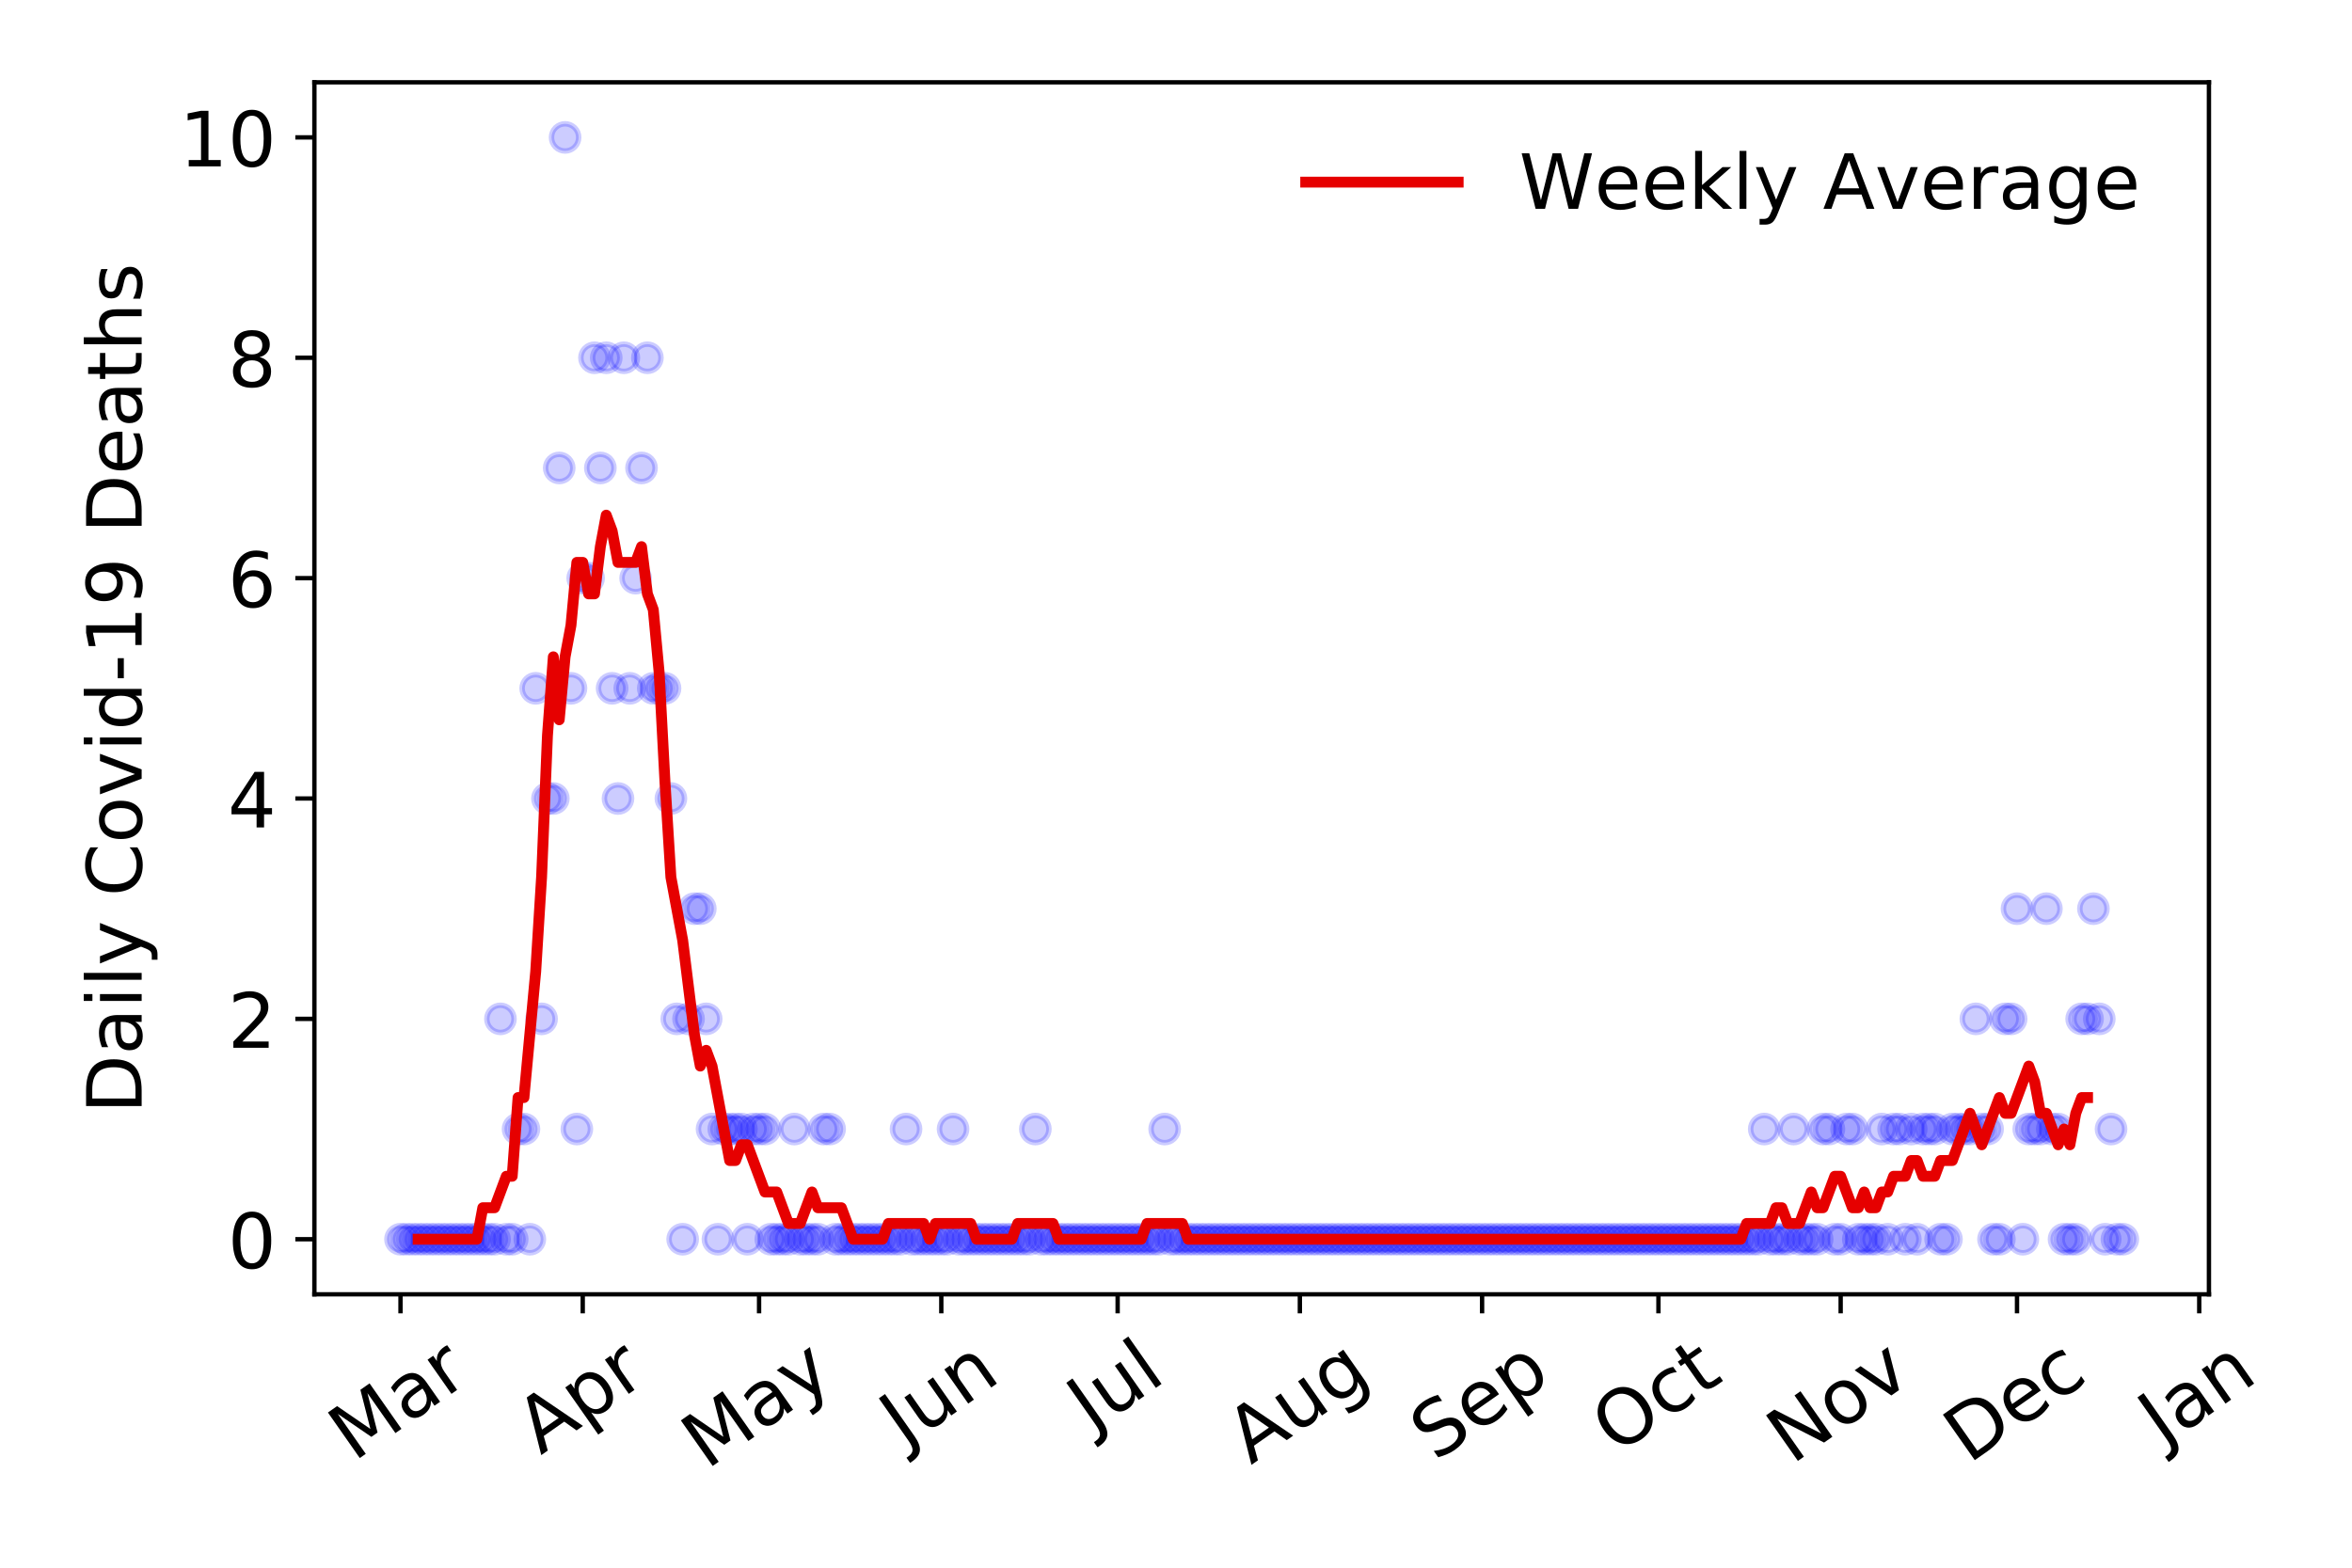 <?xml version="1.0" encoding="utf-8" standalone="no"?>
<!DOCTYPE svg PUBLIC "-//W3C//DTD SVG 1.1//EN"
  "http://www.w3.org/Graphics/SVG/1.1/DTD/svg11.dtd">
<!-- Created with matplotlib (https://matplotlib.org/) -->
<svg height="288pt" version="1.1" viewBox="0 0 432 288" width="432pt" xmlns="http://www.w3.org/2000/svg" xmlns:xlink="http://www.w3.org/1999/xlink">
 <defs>
  <style type="text/css">
*{stroke-linecap:butt;stroke-linejoin:round;}
  </style>
 </defs>
 <g id="figure_1">
  <g id="patch_1">
   <path d="M 0 288 
L 432 288 
L 432 0 
L 0 0 
z
" style="fill:#ffffff;"/>
  </g>
  <g id="axes_1">
   <g id="patch_2">
    <path d="M 57.745 237.778 
L 405.722 237.778 
L 405.722 15.12 
L 57.745 15.12 
z
" style="fill:#ffffff;"/>
   </g>
   <g id="matplotlib.axis_1">
    <g id="xtick_1">
     <g id="line2d_1">
      <defs>
       <path d="M 0 0 
L 0 3.5 
" id="mb761707c1f" style="stroke:#000000;stroke-width:0.8;"/>
      </defs>
      <g>
       <use style="stroke:#000000;stroke-width:0.8;" x="73.562" xlink:href="#mb761707c1f" y="237.778"/>
      </g>
     </g>
     <g id="text_1">
      <!-- Mar -->
      <defs>
       <path d="M 9.812 72.906 
L 24.516 72.906 
L 43.109 23.297 
L 61.812 72.906 
L 76.516 72.906 
L 76.516 0 
L 66.891 0 
L 66.891 64.016 
L 48.094 14.016 
L 38.188 14.016 
L 19.391 64.016 
L 19.391 0 
L 9.812 0 
z
" id="DejaVuSans-77"/>
       <path d="M 34.281 27.484 
Q 23.391 27.484 19.188 25 
Q 14.984 22.516 14.984 16.5 
Q 14.984 11.719 18.141 8.906 
Q 21.297 6.109 26.703 6.109 
Q 34.188 6.109 38.703 11.406 
Q 43.219 16.703 43.219 25.484 
L 43.219 27.484 
z
M 52.203 31.203 
L 52.203 0 
L 43.219 0 
L 43.219 8.297 
Q 40.141 3.328 35.547 0.953 
Q 30.953 -1.422 24.312 -1.422 
Q 15.922 -1.422 10.953 3.297 
Q 6 8.016 6 15.922 
Q 6 25.141 12.172 29.828 
Q 18.359 34.516 30.609 34.516 
L 43.219 34.516 
L 43.219 35.406 
Q 43.219 41.609 39.141 45 
Q 35.062 48.391 27.688 48.391 
Q 23 48.391 18.547 47.266 
Q 14.109 46.141 10.016 43.891 
L 10.016 52.203 
Q 14.938 54.109 19.578 55.047 
Q 24.219 56 28.609 56 
Q 40.484 56 46.344 49.844 
Q 52.203 43.703 52.203 31.203 
z
" id="DejaVuSans-97"/>
       <path d="M 41.109 46.297 
Q 39.594 47.172 37.812 47.578 
Q 36.031 48 33.891 48 
Q 26.266 48 22.188 43.047 
Q 18.109 38.094 18.109 28.812 
L 18.109 0 
L 9.078 0 
L 9.078 54.688 
L 18.109 54.688 
L 18.109 46.188 
Q 20.953 51.172 25.484 53.578 
Q 30.031 56 36.531 56 
Q 37.453 56 38.578 55.875 
Q 39.703 55.766 41.062 55.516 
z
" id="DejaVuSans-114"/>
      </defs>
      <g transform="translate(64.959 268.643)rotate(-35)scale(0.14 -0.14)">
       <use xlink:href="#DejaVuSans-77"/>
       <use x="86.279" xlink:href="#DejaVuSans-97"/>
       <use x="147.559" xlink:href="#DejaVuSans-114"/>
      </g>
     </g>
    </g>
    <g id="xtick_2">
     <g id="line2d_2">
      <g>
       <use style="stroke:#000000;stroke-width:0.8;" x="107.032" xlink:href="#mb761707c1f" y="237.778"/>
      </g>
     </g>
     <g id="text_2">
      <!-- Apr -->
      <defs>
       <path d="M 34.188 63.188 
L 20.797 26.906 
L 47.609 26.906 
z
M 28.609 72.906 
L 39.797 72.906 
L 67.578 0 
L 57.328 0 
L 50.688 18.703 
L 17.828 18.703 
L 11.188 0 
L 0.781 0 
z
" id="DejaVuSans-65"/>
       <path d="M 18.109 8.203 
L 18.109 -20.797 
L 9.078 -20.797 
L 9.078 54.688 
L 18.109 54.688 
L 18.109 46.391 
Q 20.953 51.266 25.266 53.625 
Q 29.594 56 35.594 56 
Q 45.562 56 51.781 48.094 
Q 58.016 40.188 58.016 27.297 
Q 58.016 14.406 51.781 6.484 
Q 45.562 -1.422 35.594 -1.422 
Q 29.594 -1.422 25.266 0.953 
Q 20.953 3.328 18.109 8.203 
z
M 48.688 27.297 
Q 48.688 37.203 44.609 42.844 
Q 40.531 48.484 33.406 48.484 
Q 26.266 48.484 22.188 42.844 
Q 18.109 37.203 18.109 27.297 
Q 18.109 17.391 22.188 11.75 
Q 26.266 6.109 33.406 6.109 
Q 40.531 6.109 44.609 11.75 
Q 48.688 17.391 48.688 27.297 
z
" id="DejaVuSans-112"/>
      </defs>
      <g transform="translate(99.328 267.384)rotate(-35)scale(0.14 -0.14)">
       <use xlink:href="#DejaVuSans-65"/>
       <use x="68.408" xlink:href="#DejaVuSans-112"/>
       <use x="131.885" xlink:href="#DejaVuSans-114"/>
      </g>
     </g>
    </g>
    <g id="xtick_3">
     <g id="line2d_3">
      <g>
       <use style="stroke:#000000;stroke-width:0.8;" x="139.422" xlink:href="#mb761707c1f" y="237.778"/>
      </g>
     </g>
     <g id="text_3">
      <!-- May -->
      <defs>
       <path d="M 32.172 -5.078 
Q 28.375 -14.844 24.75 -17.812 
Q 21.141 -20.797 15.094 -20.797 
L 7.906 -20.797 
L 7.906 -13.281 
L 13.188 -13.281 
Q 16.891 -13.281 18.938 -11.516 
Q 21 -9.766 23.484 -3.219 
L 25.094 0.875 
L 2.984 54.688 
L 12.5 54.688 
L 29.594 11.922 
L 46.688 54.688 
L 56.203 54.688 
z
" id="DejaVuSans-121"/>
      </defs>
      <g transform="translate(129.782 270.094)rotate(-35)scale(0.14 -0.14)">
       <use xlink:href="#DejaVuSans-77"/>
       <use x="86.279" xlink:href="#DejaVuSans-97"/>
       <use x="147.559" xlink:href="#DejaVuSans-121"/>
      </g>
     </g>
    </g>
    <g id="xtick_4">
     <g id="line2d_4">
      <g>
       <use style="stroke:#000000;stroke-width:0.8;" x="172.892" xlink:href="#mb761707c1f" y="237.778"/>
      </g>
     </g>
     <g id="text_4">
      <!-- Jun -->
      <defs>
       <path d="M 9.812 72.906 
L 19.672 72.906 
L 19.672 5.078 
Q 19.672 -8.109 14.672 -14.062 
Q 9.672 -20.016 -1.422 -20.016 
L -5.172 -20.016 
L -5.172 -11.719 
L -2.094 -11.719 
Q 4.438 -11.719 7.125 -8.047 
Q 9.812 -4.391 9.812 5.078 
z
" id="DejaVuSans-74"/>
       <path d="M 8.5 21.578 
L 8.5 54.688 
L 17.484 54.688 
L 17.484 21.922 
Q 17.484 14.156 20.5 10.266 
Q 23.531 6.391 29.594 6.391 
Q 36.859 6.391 41.078 11.031 
Q 45.312 15.672 45.312 23.688 
L 45.312 54.688 
L 54.297 54.688 
L 54.297 0 
L 45.312 0 
L 45.312 8.406 
Q 42.047 3.422 37.719 1 
Q 33.406 -1.422 27.688 -1.422 
Q 18.266 -1.422 13.375 4.438 
Q 8.5 10.297 8.5 21.578 
z
M 31.109 56 
z
" id="DejaVuSans-117"/>
       <path d="M 54.891 33.016 
L 54.891 0 
L 45.906 0 
L 45.906 32.719 
Q 45.906 40.484 42.875 44.328 
Q 39.844 48.188 33.797 48.188 
Q 26.516 48.188 22.312 43.547 
Q 18.109 38.922 18.109 30.906 
L 18.109 0 
L 9.078 0 
L 9.078 54.688 
L 18.109 54.688 
L 18.109 46.188 
Q 21.344 51.125 25.703 53.562 
Q 30.078 56 35.797 56 
Q 45.219 56 50.047 50.172 
Q 54.891 44.344 54.891 33.016 
z
" id="DejaVuSans-110"/>
      </defs>
      <g transform="translate(166.148 266.039)rotate(-35)scale(0.14 -0.14)">
       <use xlink:href="#DejaVuSans-74"/>
       <use x="29.492" xlink:href="#DejaVuSans-117"/>
       <use x="92.871" xlink:href="#DejaVuSans-110"/>
      </g>
     </g>
    </g>
    <g id="xtick_5">
     <g id="line2d_5">
      <g>
       <use style="stroke:#000000;stroke-width:0.8;" x="205.282" xlink:href="#mb761707c1f" y="237.778"/>
      </g>
     </g>
     <g id="text_5">
      <!-- Jul -->
      <defs>
       <path d="M 9.422 75.984 
L 18.406 75.984 
L 18.406 0 
L 9.422 0 
z
" id="DejaVuSans-108"/>
      </defs>
      <g transform="translate(200.579 263.181)rotate(-35)scale(0.14 -0.14)">
       <use xlink:href="#DejaVuSans-74"/>
       <use x="29.492" xlink:href="#DejaVuSans-117"/>
       <use x="92.871" xlink:href="#DejaVuSans-108"/>
      </g>
     </g>
    </g>
    <g id="xtick_6">
     <g id="line2d_6">
      <g>
       <use style="stroke:#000000;stroke-width:0.8;" x="238.751" xlink:href="#mb761707c1f" y="237.778"/>
      </g>
     </g>
     <g id="text_6">
      <!-- Aug -->
      <defs>
       <path d="M 45.406 27.984 
Q 45.406 37.75 41.375 43.109 
Q 37.359 48.484 30.078 48.484 
Q 22.859 48.484 18.828 43.109 
Q 14.797 37.75 14.797 27.984 
Q 14.797 18.266 18.828 12.891 
Q 22.859 7.516 30.078 7.516 
Q 37.359 7.516 41.375 12.891 
Q 45.406 18.266 45.406 27.984 
z
M 54.391 6.781 
Q 54.391 -7.172 48.188 -13.984 
Q 42 -20.797 29.203 -20.797 
Q 24.469 -20.797 20.266 -20.094 
Q 16.062 -19.391 12.109 -17.922 
L 12.109 -9.188 
Q 16.062 -11.328 19.922 -12.344 
Q 23.781 -13.375 27.781 -13.375 
Q 36.625 -13.375 41.016 -8.766 
Q 45.406 -4.156 45.406 5.172 
L 45.406 9.625 
Q 42.625 4.781 38.281 2.391 
Q 33.938 0 27.875 0 
Q 17.828 0 11.672 7.656 
Q 5.516 15.328 5.516 27.984 
Q 5.516 40.672 11.672 48.328 
Q 17.828 56 27.875 56 
Q 33.938 56 38.281 53.609 
Q 42.625 51.219 45.406 46.391 
L 45.406 54.688 
L 54.391 54.688 
z
" id="DejaVuSans-103"/>
      </defs>
      <g transform="translate(229.77 269.172)rotate(-35)scale(0.14 -0.14)">
       <use xlink:href="#DejaVuSans-65"/>
       <use x="68.408" xlink:href="#DejaVuSans-117"/>
       <use x="131.787" xlink:href="#DejaVuSans-103"/>
      </g>
     </g>
    </g>
    <g id="xtick_7">
     <g id="line2d_7">
      <g>
       <use style="stroke:#000000;stroke-width:0.8;" x="272.221" xlink:href="#mb761707c1f" y="237.778"/>
      </g>
     </g>
     <g id="text_7">
      <!-- Sep -->
      <defs>
       <path d="M 53.516 70.516 
L 53.516 60.891 
Q 47.906 63.578 42.922 64.891 
Q 37.938 66.219 33.297 66.219 
Q 25.25 66.219 20.875 63.094 
Q 16.5 59.969 16.5 54.203 
Q 16.5 49.359 19.406 46.891 
Q 22.312 44.438 30.422 42.922 
L 36.375 41.703 
Q 47.406 39.594 52.656 34.297 
Q 57.906 29 57.906 20.125 
Q 57.906 9.516 50.797 4.047 
Q 43.703 -1.422 29.984 -1.422 
Q 24.812 -1.422 18.969 -0.25 
Q 13.141 0.922 6.891 3.219 
L 6.891 13.375 
Q 12.891 10.016 18.656 8.297 
Q 24.422 6.594 29.984 6.594 
Q 38.422 6.594 43.016 9.906 
Q 47.609 13.234 47.609 19.391 
Q 47.609 24.75 44.312 27.781 
Q 41.016 30.812 33.5 32.328 
L 27.484 33.5 
Q 16.453 35.688 11.516 40.375 
Q 6.594 45.062 6.594 53.422 
Q 6.594 63.094 13.406 68.656 
Q 20.219 74.219 32.172 74.219 
Q 37.312 74.219 42.625 73.281 
Q 47.953 72.359 53.516 70.516 
z
" id="DejaVuSans-83"/>
       <path d="M 56.203 29.594 
L 56.203 25.203 
L 14.891 25.203 
Q 15.484 15.922 20.484 11.062 
Q 25.484 6.203 34.422 6.203 
Q 39.594 6.203 44.453 7.469 
Q 49.312 8.734 54.109 11.281 
L 54.109 2.781 
Q 49.266 0.734 44.188 -0.344 
Q 39.109 -1.422 33.891 -1.422 
Q 20.797 -1.422 13.156 6.188 
Q 5.516 13.812 5.516 26.812 
Q 5.516 40.234 12.766 48.109 
Q 20.016 56 32.328 56 
Q 43.359 56 49.781 48.891 
Q 56.203 41.797 56.203 29.594 
z
M 47.219 32.234 
Q 47.125 39.594 43.094 43.984 
Q 39.062 48.391 32.422 48.391 
Q 24.906 48.391 20.391 44.141 
Q 15.875 39.891 15.188 32.172 
z
" id="DejaVuSans-101"/>
      </defs>
      <g transform="translate(263.628 268.629)rotate(-35)scale(0.14 -0.14)">
       <use xlink:href="#DejaVuSans-83"/>
       <use x="63.477" xlink:href="#DejaVuSans-101"/>
       <use x="125" xlink:href="#DejaVuSans-112"/>
      </g>
     </g>
    </g>
    <g id="xtick_8">
     <g id="line2d_8">
      <g>
       <use style="stroke:#000000;stroke-width:0.8;" x="304.611" xlink:href="#mb761707c1f" y="237.778"/>
      </g>
     </g>
     <g id="text_8">
      <!-- Oct -->
      <defs>
       <path d="M 39.406 66.219 
Q 28.656 66.219 22.328 58.203 
Q 16.016 50.203 16.016 36.375 
Q 16.016 22.609 22.328 14.594 
Q 28.656 6.594 39.406 6.594 
Q 50.141 6.594 56.422 14.594 
Q 62.703 22.609 62.703 36.375 
Q 62.703 50.203 56.422 58.203 
Q 50.141 66.219 39.406 66.219 
z
M 39.406 74.219 
Q 54.734 74.219 63.906 63.938 
Q 73.094 53.656 73.094 36.375 
Q 73.094 19.141 63.906 8.859 
Q 54.734 -1.422 39.406 -1.422 
Q 24.031 -1.422 14.812 8.828 
Q 5.609 19.094 5.609 36.375 
Q 5.609 53.656 14.812 63.938 
Q 24.031 74.219 39.406 74.219 
z
" id="DejaVuSans-79"/>
       <path d="M 48.781 52.594 
L 48.781 44.188 
Q 44.969 46.297 41.141 47.344 
Q 37.312 48.391 33.406 48.391 
Q 24.656 48.391 19.812 42.844 
Q 14.984 37.312 14.984 27.297 
Q 14.984 17.281 19.812 11.734 
Q 24.656 6.203 33.406 6.203 
Q 37.312 6.203 41.141 7.25 
Q 44.969 8.297 48.781 10.406 
L 48.781 2.094 
Q 45.016 0.344 40.984 -0.531 
Q 36.969 -1.422 32.422 -1.422 
Q 20.062 -1.422 12.781 6.344 
Q 5.516 14.109 5.516 27.297 
Q 5.516 40.672 12.859 48.328 
Q 20.219 56 33.016 56 
Q 37.156 56 41.109 55.141 
Q 45.062 54.297 48.781 52.594 
z
" id="DejaVuSans-99"/>
       <path d="M 18.312 70.219 
L 18.312 54.688 
L 36.812 54.688 
L 36.812 47.703 
L 18.312 47.703 
L 18.312 18.016 
Q 18.312 11.328 20.141 9.422 
Q 21.969 7.516 27.594 7.516 
L 36.812 7.516 
L 36.812 0 
L 27.594 0 
Q 17.188 0 13.234 3.875 
Q 9.281 7.766 9.281 18.016 
L 9.281 47.703 
L 2.688 47.703 
L 2.688 54.688 
L 9.281 54.688 
L 9.281 70.219 
z
" id="DejaVuSans-116"/>
      </defs>
      <g transform="translate(296.912 267.377)rotate(-35)scale(0.14 -0.14)">
       <use xlink:href="#DejaVuSans-79"/>
       <use x="78.711" xlink:href="#DejaVuSans-99"/>
       <use x="133.691" xlink:href="#DejaVuSans-116"/>
      </g>
     </g>
    </g>
    <g id="xtick_9">
     <g id="line2d_9">
      <g>
       <use style="stroke:#000000;stroke-width:0.8;" x="338.081" xlink:href="#mb761707c1f" y="237.778"/>
      </g>
     </g>
     <g id="text_9">
      <!-- Nov -->
      <defs>
       <path d="M 9.812 72.906 
L 23.094 72.906 
L 55.422 11.922 
L 55.422 72.906 
L 64.984 72.906 
L 64.984 0 
L 51.703 0 
L 19.391 60.984 
L 19.391 0 
L 9.812 0 
z
" id="DejaVuSans-78"/>
       <path d="M 30.609 48.391 
Q 23.391 48.391 19.188 42.75 
Q 14.984 37.109 14.984 27.297 
Q 14.984 17.484 19.156 11.844 
Q 23.344 6.203 30.609 6.203 
Q 37.797 6.203 41.984 11.859 
Q 46.188 17.531 46.188 27.297 
Q 46.188 37.016 41.984 42.703 
Q 37.797 48.391 30.609 48.391 
z
M 30.609 56 
Q 42.328 56 49.016 48.375 
Q 55.719 40.766 55.719 27.297 
Q 55.719 13.875 49.016 6.219 
Q 42.328 -1.422 30.609 -1.422 
Q 18.844 -1.422 12.172 6.219 
Q 5.516 13.875 5.516 27.297 
Q 5.516 40.766 12.172 48.375 
Q 18.844 56 30.609 56 
z
" id="DejaVuSans-111"/>
       <path d="M 2.984 54.688 
L 12.5 54.688 
L 29.594 8.797 
L 46.688 54.688 
L 56.203 54.688 
L 35.688 0 
L 23.484 0 
z
" id="DejaVuSans-118"/>
      </defs>
      <g transform="translate(329.104 269.166)rotate(-35)scale(0.14 -0.14)">
       <use xlink:href="#DejaVuSans-78"/>
       <use x="74.805" xlink:href="#DejaVuSans-111"/>
       <use x="135.986" xlink:href="#DejaVuSans-118"/>
      </g>
     </g>
    </g>
    <g id="xtick_10">
     <g id="line2d_10">
      <g>
       <use style="stroke:#000000;stroke-width:0.8;" x="370.471" xlink:href="#mb761707c1f" y="237.778"/>
      </g>
     </g>
     <g id="text_10">
      <!-- Dec -->
      <defs>
       <path d="M 19.672 64.797 
L 19.672 8.109 
L 31.594 8.109 
Q 46.688 8.109 53.688 14.938 
Q 60.688 21.781 60.688 36.531 
Q 60.688 51.172 53.688 57.984 
Q 46.688 64.797 31.594 64.797 
z
M 9.812 72.906 
L 30.078 72.906 
Q 51.266 72.906 61.172 64.094 
Q 71.094 55.281 71.094 36.531 
Q 71.094 17.672 61.125 8.828 
Q 51.172 0 30.078 0 
L 9.812 0 
z
" id="DejaVuSans-68"/>
      </defs>
      <g transform="translate(361.59 269.032)rotate(-35)scale(0.14 -0.14)">
       <use xlink:href="#DejaVuSans-68"/>
       <use x="77.002" xlink:href="#DejaVuSans-101"/>
       <use x="138.525" xlink:href="#DejaVuSans-99"/>
      </g>
     </g>
    </g>
    <g id="xtick_11">
     <g id="line2d_11">
      <g>
       <use style="stroke:#000000;stroke-width:0.8;" x="403.94" xlink:href="#mb761707c1f" y="237.778"/>
      </g>
     </g>
     <g id="text_11">
      <!-- Jan -->
      <g transform="translate(397.317 265.871)rotate(-35)scale(0.14 -0.14)">
       <use xlink:href="#DejaVuSans-74"/>
       <use x="29.492" xlink:href="#DejaVuSans-97"/>
       <use x="90.771" xlink:href="#DejaVuSans-110"/>
      </g>
     </g>
    </g>
   </g>
   <g id="matplotlib.axis_2">
    <g id="ytick_1">
     <g id="line2d_12">
      <defs>
       <path d="M 0 0 
L -3.5 0 
" id="m53d0f7cf77" style="stroke:#000000;stroke-width:0.8;"/>
      </defs>
      <g>
       <use style="stroke:#000000;stroke-width:0.8;" x="57.745" xlink:href="#m53d0f7cf77" y="227.657"/>
      </g>
     </g>
     <g id="text_12">
      <!-- 0 -->
      <defs>
       <path d="M 31.781 66.406 
Q 24.172 66.406 20.328 58.906 
Q 16.5 51.422 16.5 36.375 
Q 16.5 21.391 20.328 13.891 
Q 24.172 6.391 31.781 6.391 
Q 39.453 6.391 43.281 13.891 
Q 47.125 21.391 47.125 36.375 
Q 47.125 51.422 43.281 58.906 
Q 39.453 66.406 31.781 66.406 
z
M 31.781 74.219 
Q 44.047 74.219 50.516 64.516 
Q 56.984 54.828 56.984 36.375 
Q 56.984 17.969 50.516 8.266 
Q 44.047 -1.422 31.781 -1.422 
Q 19.531 -1.422 13.062 8.266 
Q 6.594 17.969 6.594 36.375 
Q 6.594 54.828 13.062 64.516 
Q 19.531 74.219 31.781 74.219 
z
" id="DejaVuSans-48"/>
      </defs>
      <g transform="translate(41.837 232.976)scale(0.14 -0.14)">
       <use xlink:href="#DejaVuSans-48"/>
      </g>
     </g>
    </g>
    <g id="ytick_2">
     <g id="line2d_13">
      <g>
       <use style="stroke:#000000;stroke-width:0.8;" x="57.745" xlink:href="#m53d0f7cf77" y="187.174"/>
      </g>
     </g>
     <g id="text_13">
      <!-- 2 -->
      <defs>
       <path d="M 19.188 8.297 
L 53.609 8.297 
L 53.609 0 
L 7.328 0 
L 7.328 8.297 
Q 12.938 14.109 22.625 23.891 
Q 32.328 33.688 34.812 36.531 
Q 39.547 41.844 41.422 45.531 
Q 43.312 49.219 43.312 52.781 
Q 43.312 58.594 39.234 62.25 
Q 35.156 65.922 28.609 65.922 
Q 23.969 65.922 18.812 64.312 
Q 13.672 62.703 7.812 59.422 
L 7.812 69.391 
Q 13.766 71.781 18.938 73 
Q 24.125 74.219 28.422 74.219 
Q 39.75 74.219 46.484 68.547 
Q 53.219 62.891 53.219 53.422 
Q 53.219 48.922 51.531 44.891 
Q 49.859 40.875 45.406 35.406 
Q 44.188 33.984 37.641 27.219 
Q 31.109 20.453 19.188 8.297 
z
" id="DejaVuSans-50"/>
      </defs>
      <g transform="translate(41.837 192.493)scale(0.14 -0.14)">
       <use xlink:href="#DejaVuSans-50"/>
      </g>
     </g>
    </g>
    <g id="ytick_3">
     <g id="line2d_14">
      <g>
       <use style="stroke:#000000;stroke-width:0.8;" x="57.745" xlink:href="#m53d0f7cf77" y="146.691"/>
      </g>
     </g>
     <g id="text_14">
      <!-- 4 -->
      <defs>
       <path d="M 37.797 64.312 
L 12.891 25.391 
L 37.797 25.391 
z
M 35.203 72.906 
L 47.609 72.906 
L 47.609 25.391 
L 58.016 25.391 
L 58.016 17.188 
L 47.609 17.188 
L 47.609 0 
L 37.797 0 
L 37.797 17.188 
L 4.891 17.188 
L 4.891 26.703 
z
" id="DejaVuSans-52"/>
      </defs>
      <g transform="translate(41.837 152.01)scale(0.14 -0.14)">
       <use xlink:href="#DejaVuSans-52"/>
      </g>
     </g>
    </g>
    <g id="ytick_4">
     <g id="line2d_15">
      <g>
       <use style="stroke:#000000;stroke-width:0.8;" x="57.745" xlink:href="#m53d0f7cf77" y="106.207"/>
      </g>
     </g>
     <g id="text_15">
      <!-- 6 -->
      <defs>
       <path d="M 33.016 40.375 
Q 26.375 40.375 22.484 35.828 
Q 18.609 31.297 18.609 23.391 
Q 18.609 15.531 22.484 10.953 
Q 26.375 6.391 33.016 6.391 
Q 39.656 6.391 43.531 10.953 
Q 47.406 15.531 47.406 23.391 
Q 47.406 31.297 43.531 35.828 
Q 39.656 40.375 33.016 40.375 
z
M 52.594 71.297 
L 52.594 62.312 
Q 48.875 64.062 45.094 64.984 
Q 41.312 65.922 37.594 65.922 
Q 27.828 65.922 22.672 59.328 
Q 17.531 52.734 16.797 39.406 
Q 19.672 43.656 24.016 45.922 
Q 28.375 48.188 33.594 48.188 
Q 44.578 48.188 50.953 41.516 
Q 57.328 34.859 57.328 23.391 
Q 57.328 12.156 50.688 5.359 
Q 44.047 -1.422 33.016 -1.422 
Q 20.359 -1.422 13.672 8.266 
Q 6.984 17.969 6.984 36.375 
Q 6.984 53.656 15.188 63.938 
Q 23.391 74.219 37.203 74.219 
Q 40.922 74.219 44.703 73.484 
Q 48.484 72.75 52.594 71.297 
z
" id="DejaVuSans-54"/>
      </defs>
      <g transform="translate(41.837 111.526)scale(0.14 -0.14)">
       <use xlink:href="#DejaVuSans-54"/>
      </g>
     </g>
    </g>
    <g id="ytick_5">
     <g id="line2d_16">
      <g>
       <use style="stroke:#000000;stroke-width:0.8;" x="57.745" xlink:href="#m53d0f7cf77" y="65.724"/>
      </g>
     </g>
     <g id="text_16">
      <!-- 8 -->
      <defs>
       <path d="M 31.781 34.625 
Q 24.75 34.625 20.719 30.859 
Q 16.703 27.094 16.703 20.516 
Q 16.703 13.922 20.719 10.156 
Q 24.75 6.391 31.781 6.391 
Q 38.812 6.391 42.859 10.172 
Q 46.922 13.969 46.922 20.516 
Q 46.922 27.094 42.891 30.859 
Q 38.875 34.625 31.781 34.625 
z
M 21.922 38.812 
Q 15.578 40.375 12.031 44.719 
Q 8.5 49.078 8.5 55.328 
Q 8.5 64.062 14.719 69.141 
Q 20.953 74.219 31.781 74.219 
Q 42.672 74.219 48.875 69.141 
Q 55.078 64.062 55.078 55.328 
Q 55.078 49.078 51.531 44.719 
Q 48 40.375 41.703 38.812 
Q 48.828 37.156 52.797 32.312 
Q 56.781 27.484 56.781 20.516 
Q 56.781 9.906 50.312 4.234 
Q 43.844 -1.422 31.781 -1.422 
Q 19.734 -1.422 13.25 4.234 
Q 6.781 9.906 6.781 20.516 
Q 6.781 27.484 10.781 32.312 
Q 14.797 37.156 21.922 38.812 
z
M 18.312 54.391 
Q 18.312 48.734 21.844 45.562 
Q 25.391 42.391 31.781 42.391 
Q 38.141 42.391 41.719 45.562 
Q 45.312 48.734 45.312 54.391 
Q 45.312 60.062 41.719 63.234 
Q 38.141 66.406 31.781 66.406 
Q 25.391 66.406 21.844 63.234 
Q 18.312 60.062 18.312 54.391 
z
" id="DejaVuSans-56"/>
      </defs>
      <g transform="translate(41.837 71.043)scale(0.14 -0.14)">
       <use xlink:href="#DejaVuSans-56"/>
      </g>
     </g>
    </g>
    <g id="ytick_6">
     <g id="line2d_17">
      <g>
       <use style="stroke:#000000;stroke-width:0.8;" x="57.745" xlink:href="#m53d0f7cf77" y="25.241"/>
      </g>
     </g>
     <g id="text_17">
      <!-- 10 -->
      <defs>
       <path d="M 12.406 8.297 
L 28.516 8.297 
L 28.516 63.922 
L 10.984 60.406 
L 10.984 69.391 
L 28.422 72.906 
L 38.281 72.906 
L 38.281 8.297 
L 54.391 8.297 
L 54.391 0 
L 12.406 0 
z
" id="DejaVuSans-49"/>
      </defs>
      <g transform="translate(32.93 30.56)scale(0.14 -0.14)">
       <use xlink:href="#DejaVuSans-49"/>
       <use x="63.623" xlink:href="#DejaVuSans-48"/>
      </g>
     </g>
    </g>
    <g id="text_18">
     <!-- Daily Covid-19 Deaths -->
     <defs>
      <path d="M 9.422 54.688 
L 18.406 54.688 
L 18.406 0 
L 9.422 0 
z
M 9.422 75.984 
L 18.406 75.984 
L 18.406 64.594 
L 9.422 64.594 
z
" id="DejaVuSans-105"/>
      <path id="DejaVuSans-32"/>
      <path d="M 64.406 67.281 
L 64.406 56.891 
Q 59.422 61.531 53.781 63.812 
Q 48.141 66.109 41.797 66.109 
Q 29.297 66.109 22.656 58.469 
Q 16.016 50.828 16.016 36.375 
Q 16.016 21.969 22.656 14.328 
Q 29.297 6.688 41.797 6.688 
Q 48.141 6.688 53.781 8.984 
Q 59.422 11.281 64.406 15.922 
L 64.406 5.609 
Q 59.234 2.094 53.438 0.328 
Q 47.656 -1.422 41.219 -1.422 
Q 24.656 -1.422 15.125 8.703 
Q 5.609 18.844 5.609 36.375 
Q 5.609 53.953 15.125 64.078 
Q 24.656 74.219 41.219 74.219 
Q 47.75 74.219 53.531 72.484 
Q 59.328 70.75 64.406 67.281 
z
" id="DejaVuSans-67"/>
      <path d="M 45.406 46.391 
L 45.406 75.984 
L 54.391 75.984 
L 54.391 0 
L 45.406 0 
L 45.406 8.203 
Q 42.578 3.328 38.25 0.953 
Q 33.938 -1.422 27.875 -1.422 
Q 17.969 -1.422 11.734 6.484 
Q 5.516 14.406 5.516 27.297 
Q 5.516 40.188 11.734 48.094 
Q 17.969 56 27.875 56 
Q 33.938 56 38.25 53.625 
Q 42.578 51.266 45.406 46.391 
z
M 14.797 27.297 
Q 14.797 17.391 18.875 11.75 
Q 22.953 6.109 30.078 6.109 
Q 37.203 6.109 41.297 11.75 
Q 45.406 17.391 45.406 27.297 
Q 45.406 37.203 41.297 42.844 
Q 37.203 48.484 30.078 48.484 
Q 22.953 48.484 18.875 42.844 
Q 14.797 37.203 14.797 27.297 
z
" id="DejaVuSans-100"/>
      <path d="M 4.891 31.391 
L 31.203 31.391 
L 31.203 23.391 
L 4.891 23.391 
z
" id="DejaVuSans-45"/>
      <path d="M 10.984 1.516 
L 10.984 10.5 
Q 14.703 8.734 18.5 7.812 
Q 22.312 6.891 25.984 6.891 
Q 35.75 6.891 40.891 13.453 
Q 46.047 20.016 46.781 33.406 
Q 43.953 29.203 39.594 26.953 
Q 35.25 24.703 29.984 24.703 
Q 19.047 24.703 12.672 31.312 
Q 6.297 37.938 6.297 49.422 
Q 6.297 60.641 12.938 67.422 
Q 19.578 74.219 30.609 74.219 
Q 43.266 74.219 49.922 64.516 
Q 56.594 54.828 56.594 36.375 
Q 56.594 19.141 48.406 8.859 
Q 40.234 -1.422 26.422 -1.422 
Q 22.703 -1.422 18.891 -0.688 
Q 15.094 0.047 10.984 1.516 
z
M 30.609 32.422 
Q 37.25 32.422 41.125 36.953 
Q 45.016 41.5 45.016 49.422 
Q 45.016 57.281 41.125 61.844 
Q 37.25 66.406 30.609 66.406 
Q 23.969 66.406 20.094 61.844 
Q 16.219 57.281 16.219 49.422 
Q 16.219 41.5 20.094 36.953 
Q 23.969 32.422 30.609 32.422 
z
" id="DejaVuSans-57"/>
      <path d="M 54.891 33.016 
L 54.891 0 
L 45.906 0 
L 45.906 32.719 
Q 45.906 40.484 42.875 44.328 
Q 39.844 48.188 33.797 48.188 
Q 26.516 48.188 22.312 43.547 
Q 18.109 38.922 18.109 30.906 
L 18.109 0 
L 9.078 0 
L 9.078 75.984 
L 18.109 75.984 
L 18.109 46.188 
Q 21.344 51.125 25.703 53.562 
Q 30.078 56 35.797 56 
Q 45.219 56 50.047 50.172 
Q 54.891 44.344 54.891 33.016 
z
" id="DejaVuSans-104"/>
      <path d="M 44.281 53.078 
L 44.281 44.578 
Q 40.484 46.531 36.375 47.5 
Q 32.281 48.484 27.875 48.484 
Q 21.188 48.484 17.844 46.438 
Q 14.5 44.391 14.5 40.281 
Q 14.5 37.156 16.891 35.375 
Q 19.281 33.594 26.516 31.984 
L 29.594 31.297 
Q 39.156 29.25 43.188 25.516 
Q 47.219 21.781 47.219 15.094 
Q 47.219 7.469 41.188 3.016 
Q 35.156 -1.422 24.609 -1.422 
Q 20.219 -1.422 15.453 -0.562 
Q 10.688 0.297 5.422 2 
L 5.422 11.281 
Q 10.406 8.688 15.234 7.391 
Q 20.062 6.109 24.812 6.109 
Q 31.156 6.109 34.562 8.281 
Q 37.984 10.453 37.984 14.406 
Q 37.984 18.062 35.516 20.016 
Q 33.062 21.969 24.703 23.781 
L 21.578 24.516 
Q 13.234 26.266 9.516 29.906 
Q 5.812 33.547 5.812 39.891 
Q 5.812 47.609 11.281 51.797 
Q 16.75 56 26.812 56 
Q 31.781 56 36.172 55.266 
Q 40.578 54.547 44.281 53.078 
z
" id="DejaVuSans-115"/>
     </defs>
     <g transform="translate(26.018 204.56)rotate(-90)scale(0.14 -0.14)">
      <use xlink:href="#DejaVuSans-68"/>
      <use x="77.002" xlink:href="#DejaVuSans-97"/>
      <use x="138.281" xlink:href="#DejaVuSans-105"/>
      <use x="166.064" xlink:href="#DejaVuSans-108"/>
      <use x="193.848" xlink:href="#DejaVuSans-121"/>
      <use x="253.027" xlink:href="#DejaVuSans-32"/>
      <use x="284.814" xlink:href="#DejaVuSans-67"/>
      <use x="354.639" xlink:href="#DejaVuSans-111"/>
      <use x="415.82" xlink:href="#DejaVuSans-118"/>
      <use x="475" xlink:href="#DejaVuSans-105"/>
      <use x="502.783" xlink:href="#DejaVuSans-100"/>
      <use x="566.26" xlink:href="#DejaVuSans-45"/>
      <use x="602.344" xlink:href="#DejaVuSans-49"/>
      <use x="665.967" xlink:href="#DejaVuSans-57"/>
      <use x="729.59" xlink:href="#DejaVuSans-32"/>
      <use x="761.377" xlink:href="#DejaVuSans-68"/>
      <use x="838.379" xlink:href="#DejaVuSans-101"/>
      <use x="899.902" xlink:href="#DejaVuSans-97"/>
      <use x="961.182" xlink:href="#DejaVuSans-116"/>
      <use x="1000.391" xlink:href="#DejaVuSans-104"/>
      <use x="1063.77" xlink:href="#DejaVuSans-115"/>
     </g>
    </g>
   </g>
   <g id="line2d_18">
    <defs>
     <path d="M 0 2.5 
C 0.663 2.5 1.299 2.237 1.768 1.768 
C 2.237 1.299 2.5 0.663 2.5 0 
C 2.5 -0.663 2.237 -1.299 1.768 -1.768 
C 1.299 -2.237 0.663 -2.5 0 -2.5 
C -0.663 -2.5 -1.299 -2.237 -1.768 -1.768 
C -2.237 -1.299 -2.5 -0.663 -2.5 0 
C -2.5 0.663 -2.237 1.299 -1.768 1.768 
C -1.299 2.237 -0.663 2.5 0 2.5 
z
" id="mb2bef98f9a" style="stroke:#0000ff;stroke-opacity:0.2;"/>
    </defs>
    <g clip-path="url(#pf318197eff)">
     <use style="fill:#0000ff;fill-opacity:0.2;stroke:#0000ff;stroke-opacity:0.2;" x="73.562" xlink:href="#mb2bef98f9a" y="227.657"/>
     <use style="fill:#0000ff;fill-opacity:0.2;stroke:#0000ff;stroke-opacity:0.2;" x="74.642" xlink:href="#mb2bef98f9a" y="227.657"/>
     <use style="fill:#0000ff;fill-opacity:0.2;stroke:#0000ff;stroke-opacity:0.2;" x="75.721" xlink:href="#mb2bef98f9a" y="227.657"/>
     <use style="fill:#0000ff;fill-opacity:0.2;stroke:#0000ff;stroke-opacity:0.2;" x="76.801" xlink:href="#mb2bef98f9a" y="227.657"/>
     <use style="fill:#0000ff;fill-opacity:0.2;stroke:#0000ff;stroke-opacity:0.2;" x="77.881" xlink:href="#mb2bef98f9a" y="227.657"/>
     <use style="fill:#0000ff;fill-opacity:0.2;stroke:#0000ff;stroke-opacity:0.2;" x="78.96" xlink:href="#mb2bef98f9a" y="227.657"/>
     <use style="fill:#0000ff;fill-opacity:0.2;stroke:#0000ff;stroke-opacity:0.2;" x="80.04" xlink:href="#mb2bef98f9a" y="227.657"/>
     <use style="fill:#0000ff;fill-opacity:0.2;stroke:#0000ff;stroke-opacity:0.2;" x="81.12" xlink:href="#mb2bef98f9a" y="227.657"/>
     <use style="fill:#0000ff;fill-opacity:0.2;stroke:#0000ff;stroke-opacity:0.2;" x="82.199" xlink:href="#mb2bef98f9a" y="227.657"/>
     <use style="fill:#0000ff;fill-opacity:0.2;stroke:#0000ff;stroke-opacity:0.2;" x="83.279" xlink:href="#mb2bef98f9a" y="227.657"/>
     <use style="fill:#0000ff;fill-opacity:0.2;stroke:#0000ff;stroke-opacity:0.2;" x="84.359" xlink:href="#mb2bef98f9a" y="227.657"/>
     <use style="fill:#0000ff;fill-opacity:0.2;stroke:#0000ff;stroke-opacity:0.2;" x="85.438" xlink:href="#mb2bef98f9a" y="227.657"/>
     <use style="fill:#0000ff;fill-opacity:0.2;stroke:#0000ff;stroke-opacity:0.2;" x="86.518" xlink:href="#mb2bef98f9a" y="227.657"/>
     <use style="fill:#0000ff;fill-opacity:0.2;stroke:#0000ff;stroke-opacity:0.2;" x="87.598" xlink:href="#mb2bef98f9a" y="227.657"/>
     <use style="fill:#0000ff;fill-opacity:0.2;stroke:#0000ff;stroke-opacity:0.2;" x="88.677" xlink:href="#mb2bef98f9a" y="227.657"/>
     <use style="fill:#0000ff;fill-opacity:0.2;stroke:#0000ff;stroke-opacity:0.2;" x="89.757" xlink:href="#mb2bef98f9a" y="227.657"/>
     <use style="fill:#0000ff;fill-opacity:0.2;stroke:#0000ff;stroke-opacity:0.2;" x="90.837" xlink:href="#mb2bef98f9a" y="227.657"/>
     <use style="fill:#0000ff;fill-opacity:0.2;stroke:#0000ff;stroke-opacity:0.2;" x="91.916" xlink:href="#mb2bef98f9a" y="187.174"/>
     <use style="fill:#0000ff;fill-opacity:0.2;stroke:#0000ff;stroke-opacity:0.2;" x="92.996" xlink:href="#mb2bef98f9a" y="227.657"/>
     <use style="fill:#0000ff;fill-opacity:0.2;stroke:#0000ff;stroke-opacity:0.2;" x="94.076" xlink:href="#mb2bef98f9a" y="227.657"/>
     <use style="fill:#0000ff;fill-opacity:0.2;stroke:#0000ff;stroke-opacity:0.2;" x="95.155" xlink:href="#mb2bef98f9a" y="207.416"/>
     <use style="fill:#0000ff;fill-opacity:0.2;stroke:#0000ff;stroke-opacity:0.2;" x="96.235" xlink:href="#mb2bef98f9a" y="207.416"/>
     <use style="fill:#0000ff;fill-opacity:0.2;stroke:#0000ff;stroke-opacity:0.2;" x="97.315" xlink:href="#mb2bef98f9a" y="227.657"/>
     <use style="fill:#0000ff;fill-opacity:0.2;stroke:#0000ff;stroke-opacity:0.2;" x="98.394" xlink:href="#mb2bef98f9a" y="126.449"/>
     <use style="fill:#0000ff;fill-opacity:0.2;stroke:#0000ff;stroke-opacity:0.2;" x="99.474" xlink:href="#mb2bef98f9a" y="187.174"/>
     <use style="fill:#0000ff;fill-opacity:0.2;stroke:#0000ff;stroke-opacity:0.2;" x="100.554" xlink:href="#mb2bef98f9a" y="146.691"/>
     <use style="fill:#0000ff;fill-opacity:0.2;stroke:#0000ff;stroke-opacity:0.2;" x="101.633" xlink:href="#mb2bef98f9a" y="146.691"/>
     <use style="fill:#0000ff;fill-opacity:0.2;stroke:#0000ff;stroke-opacity:0.2;" x="102.713" xlink:href="#mb2bef98f9a" y="85.966"/>
     <use style="fill:#0000ff;fill-opacity:0.2;stroke:#0000ff;stroke-opacity:0.2;" x="103.793" xlink:href="#mb2bef98f9a" y="25.241"/>
     <use style="fill:#0000ff;fill-opacity:0.2;stroke:#0000ff;stroke-opacity:0.2;" x="104.872" xlink:href="#mb2bef98f9a" y="126.449"/>
     <use style="fill:#0000ff;fill-opacity:0.2;stroke:#0000ff;stroke-opacity:0.2;" x="105.952" xlink:href="#mb2bef98f9a" y="207.416"/>
     <use style="fill:#0000ff;fill-opacity:0.2;stroke:#0000ff;stroke-opacity:0.2;" x="107.032" xlink:href="#mb2bef98f9a" y="106.207"/>
     <use style="fill:#0000ff;fill-opacity:0.2;stroke:#0000ff;stroke-opacity:0.2;" x="108.111" xlink:href="#mb2bef98f9a" y="106.207"/>
     <use style="fill:#0000ff;fill-opacity:0.2;stroke:#0000ff;stroke-opacity:0.2;" x="109.191" xlink:href="#mb2bef98f9a" y="65.724"/>
     <use style="fill:#0000ff;fill-opacity:0.2;stroke:#0000ff;stroke-opacity:0.2;" x="110.271" xlink:href="#mb2bef98f9a" y="85.966"/>
     <use style="fill:#0000ff;fill-opacity:0.2;stroke:#0000ff;stroke-opacity:0.2;" x="111.35" xlink:href="#mb2bef98f9a" y="65.724"/>
     <use style="fill:#0000ff;fill-opacity:0.2;stroke:#0000ff;stroke-opacity:0.2;" x="112.43" xlink:href="#mb2bef98f9a" y="126.449"/>
     <use style="fill:#0000ff;fill-opacity:0.2;stroke:#0000ff;stroke-opacity:0.2;" x="113.51" xlink:href="#mb2bef98f9a" y="146.691"/>
     <use style="fill:#0000ff;fill-opacity:0.2;stroke:#0000ff;stroke-opacity:0.2;" x="114.59" xlink:href="#mb2bef98f9a" y="65.724"/>
     <use style="fill:#0000ff;fill-opacity:0.2;stroke:#0000ff;stroke-opacity:0.2;" x="115.669" xlink:href="#mb2bef98f9a" y="126.449"/>
     <use style="fill:#0000ff;fill-opacity:0.2;stroke:#0000ff;stroke-opacity:0.2;" x="116.749" xlink:href="#mb2bef98f9a" y="106.207"/>
     <use style="fill:#0000ff;fill-opacity:0.2;stroke:#0000ff;stroke-opacity:0.2;" x="117.829" xlink:href="#mb2bef98f9a" y="85.966"/>
     <use style="fill:#0000ff;fill-opacity:0.2;stroke:#0000ff;stroke-opacity:0.2;" x="118.908" xlink:href="#mb2bef98f9a" y="65.724"/>
     <use style="fill:#0000ff;fill-opacity:0.2;stroke:#0000ff;stroke-opacity:0.2;" x="119.988" xlink:href="#mb2bef98f9a" y="126.449"/>
     <use style="fill:#0000ff;fill-opacity:0.2;stroke:#0000ff;stroke-opacity:0.2;" x="121.068" xlink:href="#mb2bef98f9a" y="126.449"/>
     <use style="fill:#0000ff;fill-opacity:0.2;stroke:#0000ff;stroke-opacity:0.2;" x="122.147" xlink:href="#mb2bef98f9a" y="126.449"/>
     <use style="fill:#0000ff;fill-opacity:0.2;stroke:#0000ff;stroke-opacity:0.2;" x="123.227" xlink:href="#mb2bef98f9a" y="146.691"/>
     <use style="fill:#0000ff;fill-opacity:0.2;stroke:#0000ff;stroke-opacity:0.2;" x="124.307" xlink:href="#mb2bef98f9a" y="187.174"/>
     <use style="fill:#0000ff;fill-opacity:0.2;stroke:#0000ff;stroke-opacity:0.2;" x="125.386" xlink:href="#mb2bef98f9a" y="227.657"/>
     <use style="fill:#0000ff;fill-opacity:0.2;stroke:#0000ff;stroke-opacity:0.2;" x="126.466" xlink:href="#mb2bef98f9a" y="187.174"/>
     <use style="fill:#0000ff;fill-opacity:0.2;stroke:#0000ff;stroke-opacity:0.2;" x="127.546" xlink:href="#mb2bef98f9a" y="166.932"/>
     <use style="fill:#0000ff;fill-opacity:0.2;stroke:#0000ff;stroke-opacity:0.2;" x="128.625" xlink:href="#mb2bef98f9a" y="166.932"/>
     <use style="fill:#0000ff;fill-opacity:0.2;stroke:#0000ff;stroke-opacity:0.2;" x="129.705" xlink:href="#mb2bef98f9a" y="187.174"/>
     <use style="fill:#0000ff;fill-opacity:0.2;stroke:#0000ff;stroke-opacity:0.2;" x="130.785" xlink:href="#mb2bef98f9a" y="207.416"/>
     <use style="fill:#0000ff;fill-opacity:0.2;stroke:#0000ff;stroke-opacity:0.2;" x="131.864" xlink:href="#mb2bef98f9a" y="227.657"/>
     <use style="fill:#0000ff;fill-opacity:0.2;stroke:#0000ff;stroke-opacity:0.2;" x="132.944" xlink:href="#mb2bef98f9a" y="207.416"/>
     <use style="fill:#0000ff;fill-opacity:0.2;stroke:#0000ff;stroke-opacity:0.2;" x="134.024" xlink:href="#mb2bef98f9a" y="207.416"/>
     <use style="fill:#0000ff;fill-opacity:0.2;stroke:#0000ff;stroke-opacity:0.2;" x="135.103" xlink:href="#mb2bef98f9a" y="207.416"/>
     <use style="fill:#0000ff;fill-opacity:0.2;stroke:#0000ff;stroke-opacity:0.2;" x="136.183" xlink:href="#mb2bef98f9a" y="207.416"/>
     <use style="fill:#0000ff;fill-opacity:0.2;stroke:#0000ff;stroke-opacity:0.2;" x="137.263" xlink:href="#mb2bef98f9a" y="227.657"/>
     <use style="fill:#0000ff;fill-opacity:0.2;stroke:#0000ff;stroke-opacity:0.2;" x="138.342" xlink:href="#mb2bef98f9a" y="207.416"/>
     <use style="fill:#0000ff;fill-opacity:0.2;stroke:#0000ff;stroke-opacity:0.2;" x="139.422" xlink:href="#mb2bef98f9a" y="207.416"/>
     <use style="fill:#0000ff;fill-opacity:0.2;stroke:#0000ff;stroke-opacity:0.2;" x="140.502" xlink:href="#mb2bef98f9a" y="207.416"/>
     <use style="fill:#0000ff;fill-opacity:0.2;stroke:#0000ff;stroke-opacity:0.2;" x="141.581" xlink:href="#mb2bef98f9a" y="227.657"/>
     <use style="fill:#0000ff;fill-opacity:0.2;stroke:#0000ff;stroke-opacity:0.2;" x="142.661" xlink:href="#mb2bef98f9a" y="227.657"/>
     <use style="fill:#0000ff;fill-opacity:0.2;stroke:#0000ff;stroke-opacity:0.2;" x="143.741" xlink:href="#mb2bef98f9a" y="227.657"/>
     <use style="fill:#0000ff;fill-opacity:0.2;stroke:#0000ff;stroke-opacity:0.2;" x="144.82" xlink:href="#mb2bef98f9a" y="227.657"/>
     <use style="fill:#0000ff;fill-opacity:0.2;stroke:#0000ff;stroke-opacity:0.2;" x="145.9" xlink:href="#mb2bef98f9a" y="207.416"/>
     <use style="fill:#0000ff;fill-opacity:0.2;stroke:#0000ff;stroke-opacity:0.2;" x="146.98" xlink:href="#mb2bef98f9a" y="227.657"/>
     <use style="fill:#0000ff;fill-opacity:0.2;stroke:#0000ff;stroke-opacity:0.2;" x="148.059" xlink:href="#mb2bef98f9a" y="227.657"/>
     <use style="fill:#0000ff;fill-opacity:0.2;stroke:#0000ff;stroke-opacity:0.2;" x="149.139" xlink:href="#mb2bef98f9a" y="227.657"/>
     <use style="fill:#0000ff;fill-opacity:0.2;stroke:#0000ff;stroke-opacity:0.2;" x="150.219" xlink:href="#mb2bef98f9a" y="227.657"/>
     <use style="fill:#0000ff;fill-opacity:0.2;stroke:#0000ff;stroke-opacity:0.2;" x="151.298" xlink:href="#mb2bef98f9a" y="207.416"/>
     <use style="fill:#0000ff;fill-opacity:0.2;stroke:#0000ff;stroke-opacity:0.2;" x="152.378" xlink:href="#mb2bef98f9a" y="207.416"/>
     <use style="fill:#0000ff;fill-opacity:0.2;stroke:#0000ff;stroke-opacity:0.2;" x="153.458" xlink:href="#mb2bef98f9a" y="227.657"/>
     <use style="fill:#0000ff;fill-opacity:0.2;stroke:#0000ff;stroke-opacity:0.2;" x="154.537" xlink:href="#mb2bef98f9a" y="227.657"/>
     <use style="fill:#0000ff;fill-opacity:0.2;stroke:#0000ff;stroke-opacity:0.2;" x="155.617" xlink:href="#mb2bef98f9a" y="227.657"/>
     <use style="fill:#0000ff;fill-opacity:0.2;stroke:#0000ff;stroke-opacity:0.2;" x="156.697" xlink:href="#mb2bef98f9a" y="227.657"/>
     <use style="fill:#0000ff;fill-opacity:0.2;stroke:#0000ff;stroke-opacity:0.2;" x="157.776" xlink:href="#mb2bef98f9a" y="227.657"/>
     <use style="fill:#0000ff;fill-opacity:0.2;stroke:#0000ff;stroke-opacity:0.2;" x="158.856" xlink:href="#mb2bef98f9a" y="227.657"/>
     <use style="fill:#0000ff;fill-opacity:0.2;stroke:#0000ff;stroke-opacity:0.2;" x="159.936" xlink:href="#mb2bef98f9a" y="227.657"/>
     <use style="fill:#0000ff;fill-opacity:0.2;stroke:#0000ff;stroke-opacity:0.2;" x="161.015" xlink:href="#mb2bef98f9a" y="227.657"/>
     <use style="fill:#0000ff;fill-opacity:0.2;stroke:#0000ff;stroke-opacity:0.2;" x="162.095" xlink:href="#mb2bef98f9a" y="227.657"/>
     <use style="fill:#0000ff;fill-opacity:0.2;stroke:#0000ff;stroke-opacity:0.2;" x="163.175" xlink:href="#mb2bef98f9a" y="227.657"/>
     <use style="fill:#0000ff;fill-opacity:0.2;stroke:#0000ff;stroke-opacity:0.2;" x="164.254" xlink:href="#mb2bef98f9a" y="227.657"/>
     <use style="fill:#0000ff;fill-opacity:0.2;stroke:#0000ff;stroke-opacity:0.2;" x="165.334" xlink:href="#mb2bef98f9a" y="227.657"/>
     <use style="fill:#0000ff;fill-opacity:0.2;stroke:#0000ff;stroke-opacity:0.2;" x="166.414" xlink:href="#mb2bef98f9a" y="207.416"/>
     <use style="fill:#0000ff;fill-opacity:0.2;stroke:#0000ff;stroke-opacity:0.2;" x="167.493" xlink:href="#mb2bef98f9a" y="227.657"/>
     <use style="fill:#0000ff;fill-opacity:0.2;stroke:#0000ff;stroke-opacity:0.2;" x="168.573" xlink:href="#mb2bef98f9a" y="227.657"/>
     <use style="fill:#0000ff;fill-opacity:0.2;stroke:#0000ff;stroke-opacity:0.2;" x="169.653" xlink:href="#mb2bef98f9a" y="227.657"/>
     <use style="fill:#0000ff;fill-opacity:0.2;stroke:#0000ff;stroke-opacity:0.2;" x="170.732" xlink:href="#mb2bef98f9a" y="227.657"/>
     <use style="fill:#0000ff;fill-opacity:0.2;stroke:#0000ff;stroke-opacity:0.2;" x="171.812" xlink:href="#mb2bef98f9a" y="227.657"/>
     <use style="fill:#0000ff;fill-opacity:0.2;stroke:#0000ff;stroke-opacity:0.2;" x="172.892" xlink:href="#mb2bef98f9a" y="227.657"/>
     <use style="fill:#0000ff;fill-opacity:0.2;stroke:#0000ff;stroke-opacity:0.2;" x="173.971" xlink:href="#mb2bef98f9a" y="227.657"/>
     <use style="fill:#0000ff;fill-opacity:0.2;stroke:#0000ff;stroke-opacity:0.2;" x="175.051" xlink:href="#mb2bef98f9a" y="207.416"/>
     <use style="fill:#0000ff;fill-opacity:0.2;stroke:#0000ff;stroke-opacity:0.2;" x="176.131" xlink:href="#mb2bef98f9a" y="227.657"/>
     <use style="fill:#0000ff;fill-opacity:0.2;stroke:#0000ff;stroke-opacity:0.2;" x="177.21" xlink:href="#mb2bef98f9a" y="227.657"/>
     <use style="fill:#0000ff;fill-opacity:0.2;stroke:#0000ff;stroke-opacity:0.2;" x="178.29" xlink:href="#mb2bef98f9a" y="227.657"/>
     <use style="fill:#0000ff;fill-opacity:0.2;stroke:#0000ff;stroke-opacity:0.2;" x="179.37" xlink:href="#mb2bef98f9a" y="227.657"/>
     <use style="fill:#0000ff;fill-opacity:0.2;stroke:#0000ff;stroke-opacity:0.2;" x="180.449" xlink:href="#mb2bef98f9a" y="227.657"/>
     <use style="fill:#0000ff;fill-opacity:0.2;stroke:#0000ff;stroke-opacity:0.2;" x="181.529" xlink:href="#mb2bef98f9a" y="227.657"/>
     <use style="fill:#0000ff;fill-opacity:0.2;stroke:#0000ff;stroke-opacity:0.2;" x="182.609" xlink:href="#mb2bef98f9a" y="227.657"/>
     <use style="fill:#0000ff;fill-opacity:0.2;stroke:#0000ff;stroke-opacity:0.2;" x="183.688" xlink:href="#mb2bef98f9a" y="227.657"/>
     <use style="fill:#0000ff;fill-opacity:0.2;stroke:#0000ff;stroke-opacity:0.2;" x="184.768" xlink:href="#mb2bef98f9a" y="227.657"/>
     <use style="fill:#0000ff;fill-opacity:0.2;stroke:#0000ff;stroke-opacity:0.2;" x="185.848" xlink:href="#mb2bef98f9a" y="227.657"/>
     <use style="fill:#0000ff;fill-opacity:0.2;stroke:#0000ff;stroke-opacity:0.2;" x="186.927" xlink:href="#mb2bef98f9a" y="227.657"/>
     <use style="fill:#0000ff;fill-opacity:0.2;stroke:#0000ff;stroke-opacity:0.2;" x="188.007" xlink:href="#mb2bef98f9a" y="227.657"/>
     <use style="fill:#0000ff;fill-opacity:0.2;stroke:#0000ff;stroke-opacity:0.2;" x="189.087" xlink:href="#mb2bef98f9a" y="227.657"/>
     <use style="fill:#0000ff;fill-opacity:0.2;stroke:#0000ff;stroke-opacity:0.2;" x="190.166" xlink:href="#mb2bef98f9a" y="207.416"/>
     <use style="fill:#0000ff;fill-opacity:0.2;stroke:#0000ff;stroke-opacity:0.2;" x="191.246" xlink:href="#mb2bef98f9a" y="227.657"/>
     <use style="fill:#0000ff;fill-opacity:0.2;stroke:#0000ff;stroke-opacity:0.2;" x="192.326" xlink:href="#mb2bef98f9a" y="227.657"/>
     <use style="fill:#0000ff;fill-opacity:0.2;stroke:#0000ff;stroke-opacity:0.2;" x="193.405" xlink:href="#mb2bef98f9a" y="227.657"/>
     <use style="fill:#0000ff;fill-opacity:0.2;stroke:#0000ff;stroke-opacity:0.2;" x="194.485" xlink:href="#mb2bef98f9a" y="227.657"/>
     <use style="fill:#0000ff;fill-opacity:0.2;stroke:#0000ff;stroke-opacity:0.2;" x="195.565" xlink:href="#mb2bef98f9a" y="227.657"/>
     <use style="fill:#0000ff;fill-opacity:0.2;stroke:#0000ff;stroke-opacity:0.2;" x="196.644" xlink:href="#mb2bef98f9a" y="227.657"/>
     <use style="fill:#0000ff;fill-opacity:0.2;stroke:#0000ff;stroke-opacity:0.2;" x="197.724" xlink:href="#mb2bef98f9a" y="227.657"/>
     <use style="fill:#0000ff;fill-opacity:0.2;stroke:#0000ff;stroke-opacity:0.2;" x="198.804" xlink:href="#mb2bef98f9a" y="227.657"/>
     <use style="fill:#0000ff;fill-opacity:0.2;stroke:#0000ff;stroke-opacity:0.2;" x="199.883" xlink:href="#mb2bef98f9a" y="227.657"/>
     <use style="fill:#0000ff;fill-opacity:0.2;stroke:#0000ff;stroke-opacity:0.2;" x="200.963" xlink:href="#mb2bef98f9a" y="227.657"/>
     <use style="fill:#0000ff;fill-opacity:0.2;stroke:#0000ff;stroke-opacity:0.2;" x="202.043" xlink:href="#mb2bef98f9a" y="227.657"/>
     <use style="fill:#0000ff;fill-opacity:0.2;stroke:#0000ff;stroke-opacity:0.2;" x="203.122" xlink:href="#mb2bef98f9a" y="227.657"/>
     <use style="fill:#0000ff;fill-opacity:0.2;stroke:#0000ff;stroke-opacity:0.2;" x="204.202" xlink:href="#mb2bef98f9a" y="227.657"/>
     <use style="fill:#0000ff;fill-opacity:0.2;stroke:#0000ff;stroke-opacity:0.2;" x="205.282" xlink:href="#mb2bef98f9a" y="227.657"/>
     <use style="fill:#0000ff;fill-opacity:0.2;stroke:#0000ff;stroke-opacity:0.2;" x="206.361" xlink:href="#mb2bef98f9a" y="227.657"/>
     <use style="fill:#0000ff;fill-opacity:0.2;stroke:#0000ff;stroke-opacity:0.2;" x="207.441" xlink:href="#mb2bef98f9a" y="227.657"/>
     <use style="fill:#0000ff;fill-opacity:0.2;stroke:#0000ff;stroke-opacity:0.2;" x="208.521" xlink:href="#mb2bef98f9a" y="227.657"/>
     <use style="fill:#0000ff;fill-opacity:0.2;stroke:#0000ff;stroke-opacity:0.2;" x="209.6" xlink:href="#mb2bef98f9a" y="227.657"/>
     <use style="fill:#0000ff;fill-opacity:0.2;stroke:#0000ff;stroke-opacity:0.2;" x="210.68" xlink:href="#mb2bef98f9a" y="227.657"/>
     <use style="fill:#0000ff;fill-opacity:0.2;stroke:#0000ff;stroke-opacity:0.2;" x="211.76" xlink:href="#mb2bef98f9a" y="227.657"/>
     <use style="fill:#0000ff;fill-opacity:0.2;stroke:#0000ff;stroke-opacity:0.2;" x="212.839" xlink:href="#mb2bef98f9a" y="227.657"/>
     <use style="fill:#0000ff;fill-opacity:0.2;stroke:#0000ff;stroke-opacity:0.2;" x="213.919" xlink:href="#mb2bef98f9a" y="207.416"/>
     <use style="fill:#0000ff;fill-opacity:0.2;stroke:#0000ff;stroke-opacity:0.2;" x="214.999" xlink:href="#mb2bef98f9a" y="227.657"/>
     <use style="fill:#0000ff;fill-opacity:0.2;stroke:#0000ff;stroke-opacity:0.2;" x="216.078" xlink:href="#mb2bef98f9a" y="227.657"/>
     <use style="fill:#0000ff;fill-opacity:0.2;stroke:#0000ff;stroke-opacity:0.2;" x="217.158" xlink:href="#mb2bef98f9a" y="227.657"/>
     <use style="fill:#0000ff;fill-opacity:0.2;stroke:#0000ff;stroke-opacity:0.2;" x="218.238" xlink:href="#mb2bef98f9a" y="227.657"/>
     <use style="fill:#0000ff;fill-opacity:0.2;stroke:#0000ff;stroke-opacity:0.2;" x="219.317" xlink:href="#mb2bef98f9a" y="227.657"/>
     <use style="fill:#0000ff;fill-opacity:0.2;stroke:#0000ff;stroke-opacity:0.2;" x="220.397" xlink:href="#mb2bef98f9a" y="227.657"/>
     <use style="fill:#0000ff;fill-opacity:0.2;stroke:#0000ff;stroke-opacity:0.2;" x="221.477" xlink:href="#mb2bef98f9a" y="227.657"/>
     <use style="fill:#0000ff;fill-opacity:0.2;stroke:#0000ff;stroke-opacity:0.2;" x="222.556" xlink:href="#mb2bef98f9a" y="227.657"/>
     <use style="fill:#0000ff;fill-opacity:0.2;stroke:#0000ff;stroke-opacity:0.2;" x="223.636" xlink:href="#mb2bef98f9a" y="227.657"/>
     <use style="fill:#0000ff;fill-opacity:0.2;stroke:#0000ff;stroke-opacity:0.2;" x="224.716" xlink:href="#mb2bef98f9a" y="227.657"/>
     <use style="fill:#0000ff;fill-opacity:0.2;stroke:#0000ff;stroke-opacity:0.2;" x="225.795" xlink:href="#mb2bef98f9a" y="227.657"/>
     <use style="fill:#0000ff;fill-opacity:0.2;stroke:#0000ff;stroke-opacity:0.2;" x="226.875" xlink:href="#mb2bef98f9a" y="227.657"/>
     <use style="fill:#0000ff;fill-opacity:0.2;stroke:#0000ff;stroke-opacity:0.2;" x="227.955" xlink:href="#mb2bef98f9a" y="227.657"/>
     <use style="fill:#0000ff;fill-opacity:0.2;stroke:#0000ff;stroke-opacity:0.2;" x="229.034" xlink:href="#mb2bef98f9a" y="227.657"/>
     <use style="fill:#0000ff;fill-opacity:0.2;stroke:#0000ff;stroke-opacity:0.2;" x="230.114" xlink:href="#mb2bef98f9a" y="227.657"/>
     <use style="fill:#0000ff;fill-opacity:0.2;stroke:#0000ff;stroke-opacity:0.2;" x="231.194" xlink:href="#mb2bef98f9a" y="227.657"/>
     <use style="fill:#0000ff;fill-opacity:0.2;stroke:#0000ff;stroke-opacity:0.2;" x="232.273" xlink:href="#mb2bef98f9a" y="227.657"/>
     <use style="fill:#0000ff;fill-opacity:0.2;stroke:#0000ff;stroke-opacity:0.2;" x="233.353" xlink:href="#mb2bef98f9a" y="227.657"/>
     <use style="fill:#0000ff;fill-opacity:0.2;stroke:#0000ff;stroke-opacity:0.2;" x="234.433" xlink:href="#mb2bef98f9a" y="227.657"/>
     <use style="fill:#0000ff;fill-opacity:0.2;stroke:#0000ff;stroke-opacity:0.2;" x="235.512" xlink:href="#mb2bef98f9a" y="227.657"/>
     <use style="fill:#0000ff;fill-opacity:0.2;stroke:#0000ff;stroke-opacity:0.2;" x="236.592" xlink:href="#mb2bef98f9a" y="227.657"/>
     <use style="fill:#0000ff;fill-opacity:0.2;stroke:#0000ff;stroke-opacity:0.2;" x="237.672" xlink:href="#mb2bef98f9a" y="227.657"/>
     <use style="fill:#0000ff;fill-opacity:0.2;stroke:#0000ff;stroke-opacity:0.2;" x="238.751" xlink:href="#mb2bef98f9a" y="227.657"/>
     <use style="fill:#0000ff;fill-opacity:0.2;stroke:#0000ff;stroke-opacity:0.2;" x="239.831" xlink:href="#mb2bef98f9a" y="227.657"/>
     <use style="fill:#0000ff;fill-opacity:0.2;stroke:#0000ff;stroke-opacity:0.2;" x="240.911" xlink:href="#mb2bef98f9a" y="227.657"/>
     <use style="fill:#0000ff;fill-opacity:0.2;stroke:#0000ff;stroke-opacity:0.2;" x="241.99" xlink:href="#mb2bef98f9a" y="227.657"/>
     <use style="fill:#0000ff;fill-opacity:0.2;stroke:#0000ff;stroke-opacity:0.2;" x="243.07" xlink:href="#mb2bef98f9a" y="227.657"/>
     <use style="fill:#0000ff;fill-opacity:0.2;stroke:#0000ff;stroke-opacity:0.2;" x="244.15" xlink:href="#mb2bef98f9a" y="227.657"/>
     <use style="fill:#0000ff;fill-opacity:0.2;stroke:#0000ff;stroke-opacity:0.2;" x="245.229" xlink:href="#mb2bef98f9a" y="227.657"/>
     <use style="fill:#0000ff;fill-opacity:0.2;stroke:#0000ff;stroke-opacity:0.2;" x="246.309" xlink:href="#mb2bef98f9a" y="227.657"/>
     <use style="fill:#0000ff;fill-opacity:0.2;stroke:#0000ff;stroke-opacity:0.2;" x="247.389" xlink:href="#mb2bef98f9a" y="227.657"/>
     <use style="fill:#0000ff;fill-opacity:0.2;stroke:#0000ff;stroke-opacity:0.2;" x="248.468" xlink:href="#mb2bef98f9a" y="227.657"/>
     <use style="fill:#0000ff;fill-opacity:0.2;stroke:#0000ff;stroke-opacity:0.2;" x="249.548" xlink:href="#mb2bef98f9a" y="227.657"/>
     <use style="fill:#0000ff;fill-opacity:0.2;stroke:#0000ff;stroke-opacity:0.2;" x="250.628" xlink:href="#mb2bef98f9a" y="227.657"/>
     <use style="fill:#0000ff;fill-opacity:0.2;stroke:#0000ff;stroke-opacity:0.2;" x="251.707" xlink:href="#mb2bef98f9a" y="227.657"/>
     <use style="fill:#0000ff;fill-opacity:0.2;stroke:#0000ff;stroke-opacity:0.2;" x="252.787" xlink:href="#mb2bef98f9a" y="227.657"/>
     <use style="fill:#0000ff;fill-opacity:0.2;stroke:#0000ff;stroke-opacity:0.2;" x="253.867" xlink:href="#mb2bef98f9a" y="227.657"/>
     <use style="fill:#0000ff;fill-opacity:0.2;stroke:#0000ff;stroke-opacity:0.2;" x="254.946" xlink:href="#mb2bef98f9a" y="227.657"/>
     <use style="fill:#0000ff;fill-opacity:0.2;stroke:#0000ff;stroke-opacity:0.2;" x="256.026" xlink:href="#mb2bef98f9a" y="227.657"/>
     <use style="fill:#0000ff;fill-opacity:0.2;stroke:#0000ff;stroke-opacity:0.2;" x="257.106" xlink:href="#mb2bef98f9a" y="227.657"/>
     <use style="fill:#0000ff;fill-opacity:0.2;stroke:#0000ff;stroke-opacity:0.2;" x="258.185" xlink:href="#mb2bef98f9a" y="227.657"/>
     <use style="fill:#0000ff;fill-opacity:0.2;stroke:#0000ff;stroke-opacity:0.2;" x="259.265" xlink:href="#mb2bef98f9a" y="227.657"/>
     <use style="fill:#0000ff;fill-opacity:0.2;stroke:#0000ff;stroke-opacity:0.2;" x="260.345" xlink:href="#mb2bef98f9a" y="227.657"/>
     <use style="fill:#0000ff;fill-opacity:0.2;stroke:#0000ff;stroke-opacity:0.2;" x="261.424" xlink:href="#mb2bef98f9a" y="227.657"/>
     <use style="fill:#0000ff;fill-opacity:0.2;stroke:#0000ff;stroke-opacity:0.2;" x="262.504" xlink:href="#mb2bef98f9a" y="227.657"/>
     <use style="fill:#0000ff;fill-opacity:0.2;stroke:#0000ff;stroke-opacity:0.2;" x="263.584" xlink:href="#mb2bef98f9a" y="227.657"/>
     <use style="fill:#0000ff;fill-opacity:0.2;stroke:#0000ff;stroke-opacity:0.2;" x="264.663" xlink:href="#mb2bef98f9a" y="227.657"/>
     <use style="fill:#0000ff;fill-opacity:0.2;stroke:#0000ff;stroke-opacity:0.2;" x="265.743" xlink:href="#mb2bef98f9a" y="227.657"/>
     <use style="fill:#0000ff;fill-opacity:0.2;stroke:#0000ff;stroke-opacity:0.2;" x="266.823" xlink:href="#mb2bef98f9a" y="227.657"/>
     <use style="fill:#0000ff;fill-opacity:0.2;stroke:#0000ff;stroke-opacity:0.2;" x="267.902" xlink:href="#mb2bef98f9a" y="227.657"/>
     <use style="fill:#0000ff;fill-opacity:0.2;stroke:#0000ff;stroke-opacity:0.2;" x="268.982" xlink:href="#mb2bef98f9a" y="227.657"/>
     <use style="fill:#0000ff;fill-opacity:0.2;stroke:#0000ff;stroke-opacity:0.2;" x="270.062" xlink:href="#mb2bef98f9a" y="227.657"/>
     <use style="fill:#0000ff;fill-opacity:0.2;stroke:#0000ff;stroke-opacity:0.2;" x="271.141" xlink:href="#mb2bef98f9a" y="227.657"/>
     <use style="fill:#0000ff;fill-opacity:0.2;stroke:#0000ff;stroke-opacity:0.2;" x="272.221" xlink:href="#mb2bef98f9a" y="227.657"/>
     <use style="fill:#0000ff;fill-opacity:0.2;stroke:#0000ff;stroke-opacity:0.2;" x="273.301" xlink:href="#mb2bef98f9a" y="227.657"/>
     <use style="fill:#0000ff;fill-opacity:0.2;stroke:#0000ff;stroke-opacity:0.2;" x="274.38" xlink:href="#mb2bef98f9a" y="227.657"/>
     <use style="fill:#0000ff;fill-opacity:0.2;stroke:#0000ff;stroke-opacity:0.2;" x="275.46" xlink:href="#mb2bef98f9a" y="227.657"/>
     <use style="fill:#0000ff;fill-opacity:0.2;stroke:#0000ff;stroke-opacity:0.2;" x="276.54" xlink:href="#mb2bef98f9a" y="227.657"/>
     <use style="fill:#0000ff;fill-opacity:0.2;stroke:#0000ff;stroke-opacity:0.2;" x="277.619" xlink:href="#mb2bef98f9a" y="227.657"/>
     <use style="fill:#0000ff;fill-opacity:0.2;stroke:#0000ff;stroke-opacity:0.2;" x="278.699" xlink:href="#mb2bef98f9a" y="227.657"/>
     <use style="fill:#0000ff;fill-opacity:0.2;stroke:#0000ff;stroke-opacity:0.2;" x="279.779" xlink:href="#mb2bef98f9a" y="227.657"/>
     <use style="fill:#0000ff;fill-opacity:0.2;stroke:#0000ff;stroke-opacity:0.2;" x="280.858" xlink:href="#mb2bef98f9a" y="227.657"/>
     <use style="fill:#0000ff;fill-opacity:0.2;stroke:#0000ff;stroke-opacity:0.2;" x="281.938" xlink:href="#mb2bef98f9a" y="227.657"/>
     <use style="fill:#0000ff;fill-opacity:0.2;stroke:#0000ff;stroke-opacity:0.2;" x="283.018" xlink:href="#mb2bef98f9a" y="227.657"/>
     <use style="fill:#0000ff;fill-opacity:0.2;stroke:#0000ff;stroke-opacity:0.2;" x="284.097" xlink:href="#mb2bef98f9a" y="227.657"/>
     <use style="fill:#0000ff;fill-opacity:0.2;stroke:#0000ff;stroke-opacity:0.2;" x="285.177" xlink:href="#mb2bef98f9a" y="227.657"/>
     <use style="fill:#0000ff;fill-opacity:0.2;stroke:#0000ff;stroke-opacity:0.2;" x="286.257" xlink:href="#mb2bef98f9a" y="227.657"/>
     <use style="fill:#0000ff;fill-opacity:0.2;stroke:#0000ff;stroke-opacity:0.2;" x="287.336" xlink:href="#mb2bef98f9a" y="227.657"/>
     <use style="fill:#0000ff;fill-opacity:0.2;stroke:#0000ff;stroke-opacity:0.2;" x="288.416" xlink:href="#mb2bef98f9a" y="227.657"/>
     <use style="fill:#0000ff;fill-opacity:0.2;stroke:#0000ff;stroke-opacity:0.2;" x="289.496" xlink:href="#mb2bef98f9a" y="227.657"/>
     <use style="fill:#0000ff;fill-opacity:0.2;stroke:#0000ff;stroke-opacity:0.2;" x="290.575" xlink:href="#mb2bef98f9a" y="227.657"/>
     <use style="fill:#0000ff;fill-opacity:0.2;stroke:#0000ff;stroke-opacity:0.2;" x="291.655" xlink:href="#mb2bef98f9a" y="227.657"/>
     <use style="fill:#0000ff;fill-opacity:0.2;stroke:#0000ff;stroke-opacity:0.2;" x="292.735" xlink:href="#mb2bef98f9a" y="227.657"/>
     <use style="fill:#0000ff;fill-opacity:0.2;stroke:#0000ff;stroke-opacity:0.2;" x="293.814" xlink:href="#mb2bef98f9a" y="227.657"/>
     <use style="fill:#0000ff;fill-opacity:0.2;stroke:#0000ff;stroke-opacity:0.2;" x="294.894" xlink:href="#mb2bef98f9a" y="227.657"/>
     <use style="fill:#0000ff;fill-opacity:0.2;stroke:#0000ff;stroke-opacity:0.2;" x="295.974" xlink:href="#mb2bef98f9a" y="227.657"/>
     <use style="fill:#0000ff;fill-opacity:0.2;stroke:#0000ff;stroke-opacity:0.2;" x="297.053" xlink:href="#mb2bef98f9a" y="227.657"/>
     <use style="fill:#0000ff;fill-opacity:0.2;stroke:#0000ff;stroke-opacity:0.2;" x="298.133" xlink:href="#mb2bef98f9a" y="227.657"/>
     <use style="fill:#0000ff;fill-opacity:0.2;stroke:#0000ff;stroke-opacity:0.2;" x="299.213" xlink:href="#mb2bef98f9a" y="227.657"/>
     <use style="fill:#0000ff;fill-opacity:0.2;stroke:#0000ff;stroke-opacity:0.2;" x="300.292" xlink:href="#mb2bef98f9a" y="227.657"/>
     <use style="fill:#0000ff;fill-opacity:0.2;stroke:#0000ff;stroke-opacity:0.2;" x="301.372" xlink:href="#mb2bef98f9a" y="227.657"/>
     <use style="fill:#0000ff;fill-opacity:0.2;stroke:#0000ff;stroke-opacity:0.2;" x="302.452" xlink:href="#mb2bef98f9a" y="227.657"/>
     <use style="fill:#0000ff;fill-opacity:0.2;stroke:#0000ff;stroke-opacity:0.2;" x="303.531" xlink:href="#mb2bef98f9a" y="227.657"/>
     <use style="fill:#0000ff;fill-opacity:0.2;stroke:#0000ff;stroke-opacity:0.2;" x="304.611" xlink:href="#mb2bef98f9a" y="227.657"/>
     <use style="fill:#0000ff;fill-opacity:0.2;stroke:#0000ff;stroke-opacity:0.2;" x="305.691" xlink:href="#mb2bef98f9a" y="227.657"/>
     <use style="fill:#0000ff;fill-opacity:0.2;stroke:#0000ff;stroke-opacity:0.2;" x="306.77" xlink:href="#mb2bef98f9a" y="227.657"/>
     <use style="fill:#0000ff;fill-opacity:0.2;stroke:#0000ff;stroke-opacity:0.2;" x="307.85" xlink:href="#mb2bef98f9a" y="227.657"/>
     <use style="fill:#0000ff;fill-opacity:0.2;stroke:#0000ff;stroke-opacity:0.2;" x="308.93" xlink:href="#mb2bef98f9a" y="227.657"/>
     <use style="fill:#0000ff;fill-opacity:0.2;stroke:#0000ff;stroke-opacity:0.2;" x="310.009" xlink:href="#mb2bef98f9a" y="227.657"/>
     <use style="fill:#0000ff;fill-opacity:0.2;stroke:#0000ff;stroke-opacity:0.2;" x="311.089" xlink:href="#mb2bef98f9a" y="227.657"/>
     <use style="fill:#0000ff;fill-opacity:0.2;stroke:#0000ff;stroke-opacity:0.2;" x="312.169" xlink:href="#mb2bef98f9a" y="227.657"/>
     <use style="fill:#0000ff;fill-opacity:0.2;stroke:#0000ff;stroke-opacity:0.2;" x="313.248" xlink:href="#mb2bef98f9a" y="227.657"/>
     <use style="fill:#0000ff;fill-opacity:0.2;stroke:#0000ff;stroke-opacity:0.2;" x="314.328" xlink:href="#mb2bef98f9a" y="227.657"/>
     <use style="fill:#0000ff;fill-opacity:0.2;stroke:#0000ff;stroke-opacity:0.2;" x="315.408" xlink:href="#mb2bef98f9a" y="227.657"/>
     <use style="fill:#0000ff;fill-opacity:0.2;stroke:#0000ff;stroke-opacity:0.2;" x="316.487" xlink:href="#mb2bef98f9a" y="227.657"/>
     <use style="fill:#0000ff;fill-opacity:0.2;stroke:#0000ff;stroke-opacity:0.2;" x="317.567" xlink:href="#mb2bef98f9a" y="227.657"/>
     <use style="fill:#0000ff;fill-opacity:0.2;stroke:#0000ff;stroke-opacity:0.2;" x="318.647" xlink:href="#mb2bef98f9a" y="227.657"/>
     <use style="fill:#0000ff;fill-opacity:0.2;stroke:#0000ff;stroke-opacity:0.2;" x="319.726" xlink:href="#mb2bef98f9a" y="227.657"/>
     <use style="fill:#0000ff;fill-opacity:0.2;stroke:#0000ff;stroke-opacity:0.2;" x="320.806" xlink:href="#mb2bef98f9a" y="227.657"/>
     <use style="fill:#0000ff;fill-opacity:0.2;stroke:#0000ff;stroke-opacity:0.2;" x="321.886" xlink:href="#mb2bef98f9a" y="227.657"/>
     <use style="fill:#0000ff;fill-opacity:0.2;stroke:#0000ff;stroke-opacity:0.2;" x="322.965" xlink:href="#mb2bef98f9a" y="227.657"/>
     <use style="fill:#0000ff;fill-opacity:0.2;stroke:#0000ff;stroke-opacity:0.2;" x="324.045" xlink:href="#mb2bef98f9a" y="207.416"/>
     <use style="fill:#0000ff;fill-opacity:0.2;stroke:#0000ff;stroke-opacity:0.2;" x="325.125" xlink:href="#mb2bef98f9a" y="227.657"/>
     <use style="fill:#0000ff;fill-opacity:0.2;stroke:#0000ff;stroke-opacity:0.2;" x="326.204" xlink:href="#mb2bef98f9a" y="227.657"/>
     <use style="fill:#0000ff;fill-opacity:0.2;stroke:#0000ff;stroke-opacity:0.2;" x="327.284" xlink:href="#mb2bef98f9a" y="227.657"/>
     <use style="fill:#0000ff;fill-opacity:0.2;stroke:#0000ff;stroke-opacity:0.2;" x="328.364" xlink:href="#mb2bef98f9a" y="227.657"/>
     <use style="fill:#0000ff;fill-opacity:0.2;stroke:#0000ff;stroke-opacity:0.2;" x="329.443" xlink:href="#mb2bef98f9a" y="207.416"/>
     <use style="fill:#0000ff;fill-opacity:0.2;stroke:#0000ff;stroke-opacity:0.2;" x="330.523" xlink:href="#mb2bef98f9a" y="227.657"/>
     <use style="fill:#0000ff;fill-opacity:0.2;stroke:#0000ff;stroke-opacity:0.2;" x="331.603" xlink:href="#mb2bef98f9a" y="227.657"/>
     <use style="fill:#0000ff;fill-opacity:0.2;stroke:#0000ff;stroke-opacity:0.2;" x="332.682" xlink:href="#mb2bef98f9a" y="227.657"/>
     <use style="fill:#0000ff;fill-opacity:0.2;stroke:#0000ff;stroke-opacity:0.2;" x="333.762" xlink:href="#mb2bef98f9a" y="227.657"/>
     <use style="fill:#0000ff;fill-opacity:0.2;stroke:#0000ff;stroke-opacity:0.2;" x="334.842" xlink:href="#mb2bef98f9a" y="207.416"/>
     <use style="fill:#0000ff;fill-opacity:0.2;stroke:#0000ff;stroke-opacity:0.2;" x="335.921" xlink:href="#mb2bef98f9a" y="207.416"/>
     <use style="fill:#0000ff;fill-opacity:0.2;stroke:#0000ff;stroke-opacity:0.2;" x="337.001" xlink:href="#mb2bef98f9a" y="227.657"/>
     <use style="fill:#0000ff;fill-opacity:0.2;stroke:#0000ff;stroke-opacity:0.2;" x="338.081" xlink:href="#mb2bef98f9a" y="227.657"/>
     <use style="fill:#0000ff;fill-opacity:0.2;stroke:#0000ff;stroke-opacity:0.2;" x="339.16" xlink:href="#mb2bef98f9a" y="207.416"/>
     <use style="fill:#0000ff;fill-opacity:0.2;stroke:#0000ff;stroke-opacity:0.2;" x="340.24" xlink:href="#mb2bef98f9a" y="207.416"/>
     <use style="fill:#0000ff;fill-opacity:0.2;stroke:#0000ff;stroke-opacity:0.2;" x="341.32" xlink:href="#mb2bef98f9a" y="227.657"/>
     <use style="fill:#0000ff;fill-opacity:0.2;stroke:#0000ff;stroke-opacity:0.2;" x="342.399" xlink:href="#mb2bef98f9a" y="227.657"/>
     <use style="fill:#0000ff;fill-opacity:0.2;stroke:#0000ff;stroke-opacity:0.2;" x="343.479" xlink:href="#mb2bef98f9a" y="227.657"/>
     <use style="fill:#0000ff;fill-opacity:0.2;stroke:#0000ff;stroke-opacity:0.2;" x="344.559" xlink:href="#mb2bef98f9a" y="227.657"/>
     <use style="fill:#0000ff;fill-opacity:0.2;stroke:#0000ff;stroke-opacity:0.2;" x="345.638" xlink:href="#mb2bef98f9a" y="207.416"/>
     <use style="fill:#0000ff;fill-opacity:0.2;stroke:#0000ff;stroke-opacity:0.2;" x="346.718" xlink:href="#mb2bef98f9a" y="227.657"/>
     <use style="fill:#0000ff;fill-opacity:0.2;stroke:#0000ff;stroke-opacity:0.2;" x="347.798" xlink:href="#mb2bef98f9a" y="207.416"/>
     <use style="fill:#0000ff;fill-opacity:0.2;stroke:#0000ff;stroke-opacity:0.2;" x="348.877" xlink:href="#mb2bef98f9a" y="207.416"/>
     <use style="fill:#0000ff;fill-opacity:0.2;stroke:#0000ff;stroke-opacity:0.2;" x="349.957" xlink:href="#mb2bef98f9a" y="227.657"/>
     <use style="fill:#0000ff;fill-opacity:0.2;stroke:#0000ff;stroke-opacity:0.2;" x="351.037" xlink:href="#mb2bef98f9a" y="207.416"/>
     <use style="fill:#0000ff;fill-opacity:0.2;stroke:#0000ff;stroke-opacity:0.2;" x="352.116" xlink:href="#mb2bef98f9a" y="227.657"/>
     <use style="fill:#0000ff;fill-opacity:0.2;stroke:#0000ff;stroke-opacity:0.2;" x="353.196" xlink:href="#mb2bef98f9a" y="207.416"/>
     <use style="fill:#0000ff;fill-opacity:0.2;stroke:#0000ff;stroke-opacity:0.2;" x="354.276" xlink:href="#mb2bef98f9a" y="207.416"/>
     <use style="fill:#0000ff;fill-opacity:0.2;stroke:#0000ff;stroke-opacity:0.2;" x="355.355" xlink:href="#mb2bef98f9a" y="207.416"/>
     <use style="fill:#0000ff;fill-opacity:0.2;stroke:#0000ff;stroke-opacity:0.2;" x="356.435" xlink:href="#mb2bef98f9a" y="227.657"/>
     <use style="fill:#0000ff;fill-opacity:0.2;stroke:#0000ff;stroke-opacity:0.2;" x="357.515" xlink:href="#mb2bef98f9a" y="227.657"/>
     <use style="fill:#0000ff;fill-opacity:0.2;stroke:#0000ff;stroke-opacity:0.2;" x="358.594" xlink:href="#mb2bef98f9a" y="207.416"/>
     <use style="fill:#0000ff;fill-opacity:0.2;stroke:#0000ff;stroke-opacity:0.2;" x="359.674" xlink:href="#mb2bef98f9a" y="207.416"/>
     <use style="fill:#0000ff;fill-opacity:0.2;stroke:#0000ff;stroke-opacity:0.2;" x="360.754" xlink:href="#mb2bef98f9a" y="207.416"/>
     <use style="fill:#0000ff;fill-opacity:0.2;stroke:#0000ff;stroke-opacity:0.2;" x="361.833" xlink:href="#mb2bef98f9a" y="207.416"/>
     <use style="fill:#0000ff;fill-opacity:0.2;stroke:#0000ff;stroke-opacity:0.2;" x="362.913" xlink:href="#mb2bef98f9a" y="187.174"/>
     <use style="fill:#0000ff;fill-opacity:0.2;stroke:#0000ff;stroke-opacity:0.2;" x="363.993" xlink:href="#mb2bef98f9a" y="207.416"/>
     <use style="fill:#0000ff;fill-opacity:0.2;stroke:#0000ff;stroke-opacity:0.2;" x="365.072" xlink:href="#mb2bef98f9a" y="207.416"/>
     <use style="fill:#0000ff;fill-opacity:0.2;stroke:#0000ff;stroke-opacity:0.2;" x="366.152" xlink:href="#mb2bef98f9a" y="227.657"/>
     <use style="fill:#0000ff;fill-opacity:0.2;stroke:#0000ff;stroke-opacity:0.2;" x="367.232" xlink:href="#mb2bef98f9a" y="227.657"/>
     <use style="fill:#0000ff;fill-opacity:0.2;stroke:#0000ff;stroke-opacity:0.2;" x="368.311" xlink:href="#mb2bef98f9a" y="187.174"/>
     <use style="fill:#0000ff;fill-opacity:0.2;stroke:#0000ff;stroke-opacity:0.2;" x="369.391" xlink:href="#mb2bef98f9a" y="187.174"/>
     <use style="fill:#0000ff;fill-opacity:0.2;stroke:#0000ff;stroke-opacity:0.2;" x="370.471" xlink:href="#mb2bef98f9a" y="166.932"/>
     <use style="fill:#0000ff;fill-opacity:0.2;stroke:#0000ff;stroke-opacity:0.2;" x="371.55" xlink:href="#mb2bef98f9a" y="227.657"/>
     <use style="fill:#0000ff;fill-opacity:0.2;stroke:#0000ff;stroke-opacity:0.2;" x="372.63" xlink:href="#mb2bef98f9a" y="207.416"/>
     <use style="fill:#0000ff;fill-opacity:0.2;stroke:#0000ff;stroke-opacity:0.2;" x="373.71" xlink:href="#mb2bef98f9a" y="207.416"/>
     <use style="fill:#0000ff;fill-opacity:0.2;stroke:#0000ff;stroke-opacity:0.2;" x="374.789" xlink:href="#mb2bef98f9a" y="207.416"/>
     <use style="fill:#0000ff;fill-opacity:0.2;stroke:#0000ff;stroke-opacity:0.2;" x="375.869" xlink:href="#mb2bef98f9a" y="166.932"/>
     <use style="fill:#0000ff;fill-opacity:0.2;stroke:#0000ff;stroke-opacity:0.2;" x="376.949" xlink:href="#mb2bef98f9a" y="207.416"/>
     <use style="fill:#0000ff;fill-opacity:0.2;stroke:#0000ff;stroke-opacity:0.2;" x="378.028" xlink:href="#mb2bef98f9a" y="207.416"/>
     <use style="fill:#0000ff;fill-opacity:0.2;stroke:#0000ff;stroke-opacity:0.2;" x="379.108" xlink:href="#mb2bef98f9a" y="227.657"/>
     <use style="fill:#0000ff;fill-opacity:0.2;stroke:#0000ff;stroke-opacity:0.2;" x="380.188" xlink:href="#mb2bef98f9a" y="227.657"/>
     <use style="fill:#0000ff;fill-opacity:0.2;stroke:#0000ff;stroke-opacity:0.2;" x="381.267" xlink:href="#mb2bef98f9a" y="227.657"/>
     <use style="fill:#0000ff;fill-opacity:0.2;stroke:#0000ff;stroke-opacity:0.2;" x="382.347" xlink:href="#mb2bef98f9a" y="187.174"/>
     <use style="fill:#0000ff;fill-opacity:0.2;stroke:#0000ff;stroke-opacity:0.2;" x="383.427" xlink:href="#mb2bef98f9a" y="187.174"/>
     <use style="fill:#0000ff;fill-opacity:0.2;stroke:#0000ff;stroke-opacity:0.2;" x="384.506" xlink:href="#mb2bef98f9a" y="166.932"/>
     <use style="fill:#0000ff;fill-opacity:0.2;stroke:#0000ff;stroke-opacity:0.2;" x="385.586" xlink:href="#mb2bef98f9a" y="187.174"/>
     <use style="fill:#0000ff;fill-opacity:0.2;stroke:#0000ff;stroke-opacity:0.2;" x="386.666" xlink:href="#mb2bef98f9a" y="227.657"/>
     <use style="fill:#0000ff;fill-opacity:0.2;stroke:#0000ff;stroke-opacity:0.2;" x="387.745" xlink:href="#mb2bef98f9a" y="207.416"/>
     <use style="fill:#0000ff;fill-opacity:0.2;stroke:#0000ff;stroke-opacity:0.2;" x="388.825" xlink:href="#mb2bef98f9a" y="227.657"/>
     <use style="fill:#0000ff;fill-opacity:0.2;stroke:#0000ff;stroke-opacity:0.2;" x="389.905" xlink:href="#mb2bef98f9a" y="227.657"/>
    </g>
   </g>
   <g id="line2d_19">
    <path clip-path="url(#pf318197eff)" d="M 76.801 227.657 
L 87.598 227.657 
L 88.677 221.874 
L 90.837 221.874 
L 92.996 216.091 
L 94.076 216.091 
L 95.155 201.632 
L 96.235 201.632 
L 98.394 178.499 
L 99.474 161.149 
L 100.554 135.124 
L 101.633 120.666 
L 102.713 132.232 
L 103.793 120.666 
L 104.872 114.882 
L 105.952 103.316 
L 107.032 103.316 
L 108.111 109.099 
L 109.191 109.099 
L 110.271 100.424 
L 111.35 94.641 
L 112.43 97.532 
L 113.51 103.316 
L 116.749 103.316 
L 117.829 100.424 
L 118.908 109.099 
L 119.988 111.991 
L 121.068 123.557 
L 122.147 143.799 
L 123.227 161.149 
L 125.386 172.716 
L 127.546 190.066 
L 128.625 195.849 
L 129.705 192.957 
L 130.785 195.849 
L 134.024 213.199 
L 135.103 213.199 
L 136.183 210.307 
L 137.263 210.307 
L 140.502 218.982 
L 142.661 218.982 
L 144.82 224.766 
L 146.98 224.766 
L 149.139 218.982 
L 150.219 221.874 
L 154.537 221.874 
L 156.697 227.657 
L 162.095 227.657 
L 163.175 224.766 
L 169.653 224.766 
L 170.732 227.657 
L 171.812 224.766 
L 178.29 224.766 
L 179.37 227.657 
L 185.848 227.657 
L 186.927 224.766 
L 193.405 224.766 
L 194.485 227.657 
L 209.6 227.657 
L 210.68 224.766 
L 217.158 224.766 
L 218.238 227.657 
L 319.726 227.657 
L 320.806 224.766 
L 325.125 224.766 
L 326.204 221.874 
L 327.284 221.874 
L 328.364 224.766 
L 330.523 224.766 
L 332.682 218.982 
L 333.762 221.874 
L 334.842 221.874 
L 337.001 216.091 
L 338.081 216.091 
L 340.24 221.874 
L 341.32 221.874 
L 342.399 218.982 
L 343.479 221.874 
L 344.559 221.874 
L 345.638 218.982 
L 346.718 218.982 
L 347.798 216.091 
L 349.957 216.091 
L 351.037 213.199 
L 352.116 213.199 
L 353.196 216.091 
L 355.355 216.091 
L 356.435 213.199 
L 358.594 213.199 
L 361.833 204.524 
L 363.993 210.307 
L 367.232 201.632 
L 368.311 204.524 
L 369.391 204.524 
L 372.63 195.849 
L 373.71 198.741 
L 374.789 204.524 
L 375.869 204.524 
L 378.028 210.307 
L 379.108 207.416 
L 380.188 210.307 
L 381.267 204.524 
L 382.347 201.632 
L 383.427 201.632 
L 383.427 201.632 
" style="fill:none;stroke:#e60000;stroke-linecap:square;stroke-width:2;"/>
   </g>
   <g id="patch_3">
    <path d="M 57.745 237.778 
L 57.745 15.12 
" style="fill:none;stroke:#000000;stroke-linecap:square;stroke-linejoin:miter;stroke-width:0.8;"/>
   </g>
   <g id="patch_4">
    <path d="M 405.722 237.778 
L 405.722 15.12 
" style="fill:none;stroke:#000000;stroke-linecap:square;stroke-linejoin:miter;stroke-width:0.8;"/>
   </g>
   <g id="patch_5">
    <path d="M 57.745 237.778 
L 405.722 237.778 
" style="fill:none;stroke:#000000;stroke-linecap:square;stroke-linejoin:miter;stroke-width:0.8;"/>
   </g>
   <g id="patch_6">
    <path d="M 57.745 15.12 
L 405.722 15.12 
" style="fill:none;stroke:#000000;stroke-linecap:square;stroke-linejoin:miter;stroke-width:0.8;"/>
   </g>
   <g id="legend_1">
    <g id="line2d_20">
     <path d="M 239.826 33.458 
L 267.826 33.458 
" style="fill:none;stroke:#e60000;stroke-linecap:square;stroke-width:2;"/>
    </g>
    <g id="line2d_21"/>
    <g id="text_19">
     <!-- Weekly Average -->
     <defs>
      <path d="M 3.328 72.906 
L 13.281 72.906 
L 28.609 11.281 
L 43.891 72.906 
L 54.984 72.906 
L 70.312 11.281 
L 85.594 72.906 
L 95.609 72.906 
L 77.297 0 
L 64.891 0 
L 49.516 63.281 
L 33.984 0 
L 21.578 0 
z
" id="DejaVuSans-87"/>
      <path d="M 9.078 75.984 
L 18.109 75.984 
L 18.109 31.109 
L 44.922 54.688 
L 56.391 54.688 
L 27.391 29.109 
L 57.625 0 
L 45.906 0 
L 18.109 26.703 
L 18.109 0 
L 9.078 0 
z
" id="DejaVuSans-107"/>
     </defs>
     <g transform="translate(279.026 38.358)scale(0.14 -0.14)">
      <use xlink:href="#DejaVuSans-87"/>
      <use x="98.799" xlink:href="#DejaVuSans-101"/>
      <use x="160.322" xlink:href="#DejaVuSans-101"/>
      <use x="221.846" xlink:href="#DejaVuSans-107"/>
      <use x="279.756" xlink:href="#DejaVuSans-108"/>
      <use x="307.539" xlink:href="#DejaVuSans-121"/>
      <use x="366.719" xlink:href="#DejaVuSans-32"/>
      <use x="398.506" xlink:href="#DejaVuSans-65"/>
      <use x="466.836" xlink:href="#DejaVuSans-118"/>
      <use x="526.016" xlink:href="#DejaVuSans-101"/>
      <use x="587.539" xlink:href="#DejaVuSans-114"/>
      <use x="628.652" xlink:href="#DejaVuSans-97"/>
      <use x="689.932" xlink:href="#DejaVuSans-103"/>
      <use x="753.408" xlink:href="#DejaVuSans-101"/>
     </g>
    </g>
   </g>
  </g>
 </g>
 <defs>
  <clipPath id="pf318197eff">
   <rect height="222.658" width="347.977" x="57.745" y="15.12"/>
  </clipPath>
 </defs>
</svg>
